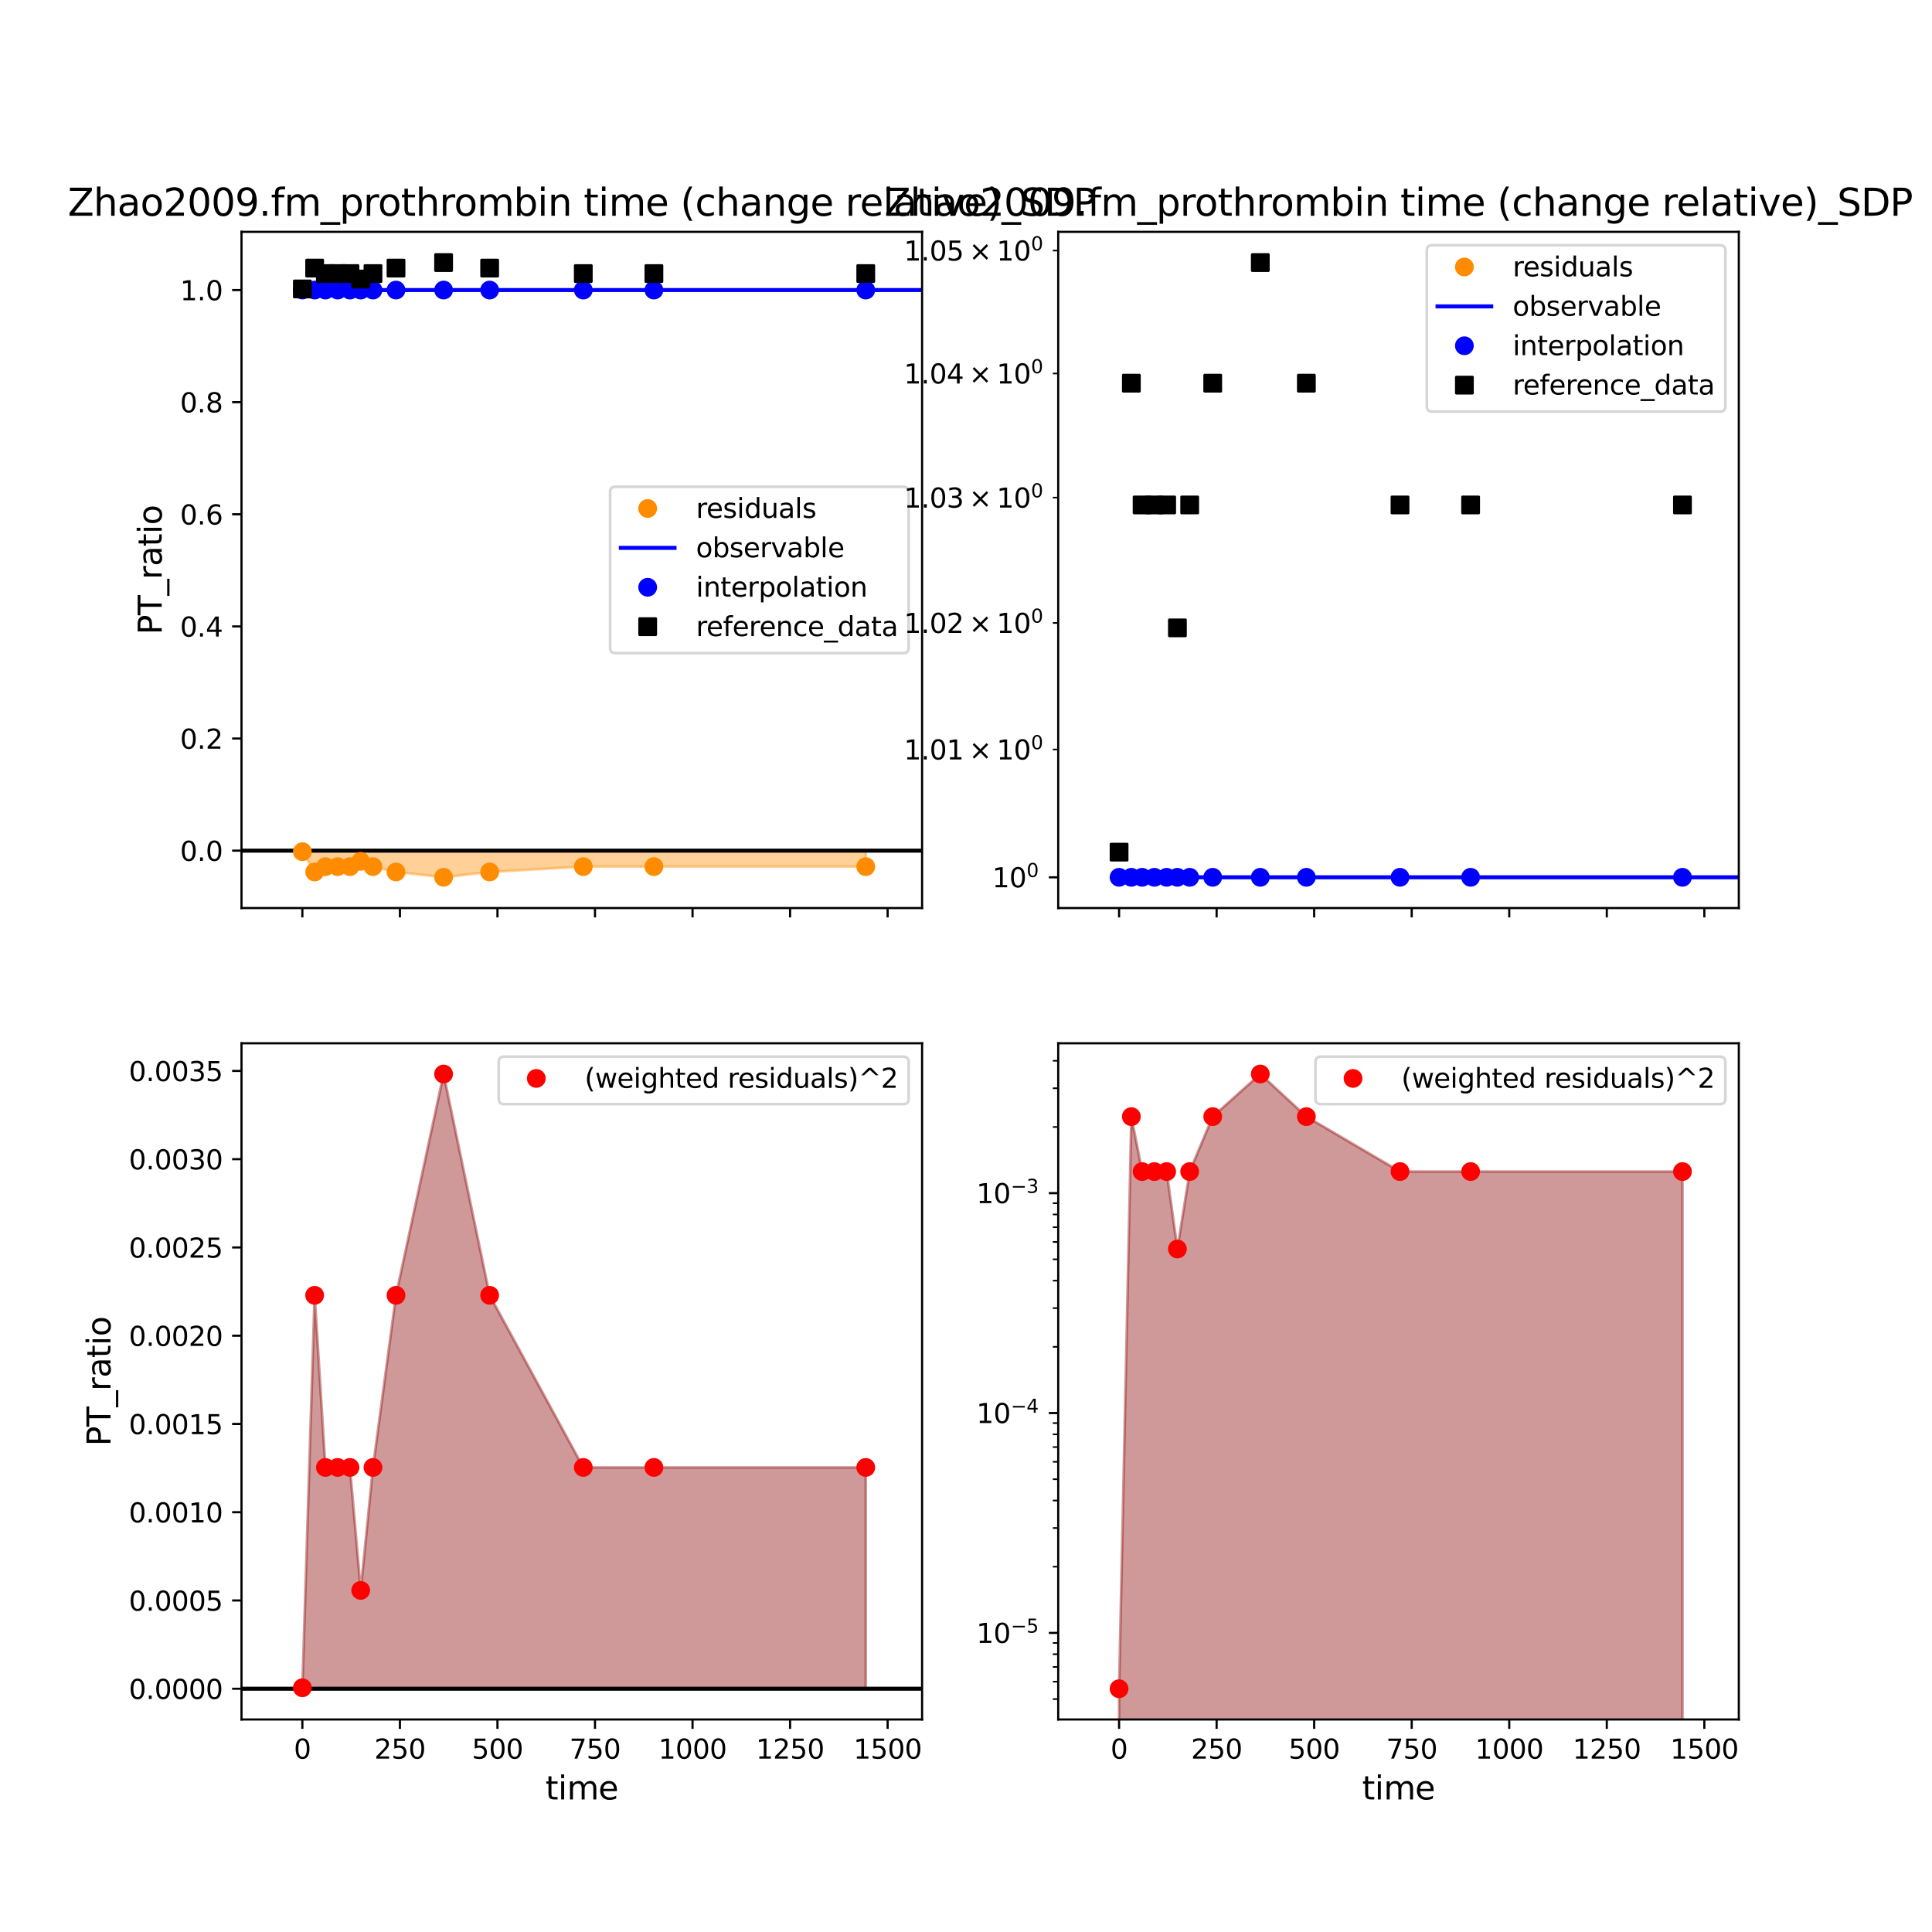 <?xml version="1.0" encoding="utf-8" standalone="no"?>
<!DOCTYPE svg PUBLIC "-//W3C//DTD SVG 1.1//EN"
  "http://www.w3.org/Graphics/SVG/1.1/DTD/svg11.dtd">
<svg xmlns:xlink="http://www.w3.org/1999/xlink" width="720pt" height="720pt" viewBox="0 0 720 720" xmlns="http://www.w3.org/2000/svg" version="1.1">
 <defs>
  <style type="text/css">*{stroke-linejoin: round; stroke-linecap: butt}</style>
 </defs>
 <g id="figure_1">
  <g id="patch_1">
   <path d="M 0 720 
L 720 720 
L 720 0 
L 0 0 
z
" style="fill: #ffffff"/>
  </g>
  <g id="axes_1">
   <g id="patch_2">
    <path d="M 90 338.4 
L 343.636 338.4 
L 343.636 86.4 
L 90 86.4 
z
" style="fill: #ffffff"/>
   </g>
   <g id="PolyCollection_1">
    <defs>
     <path id="m0afcfcd037" d="M 112.683 -402.994 
L 112.683 -402.596 
L 117.26 -395.042 
L 121.265 -397.03 
L 125.841 -397.03 
L 130.418 -397.03 
L 134.423 -399.018 
L 139 -397.03 
L 147.581 -395.042 
L 165.316 -393.055 
L 182.478 -395.042 
L 217.376 -397.03 
L 243.692 -397.03 
L 322.641 -397.03 
L 322.641 -402.994 
L 322.641 -402.994 
L 243.692 -402.994 
L 217.376 -402.994 
L 182.478 -402.994 
L 165.316 -402.994 
L 147.581 -402.994 
L 139 -402.994 
L 134.423 -402.994 
L 130.418 -402.994 
L 125.841 -402.994 
L 121.265 -402.994 
L 117.26 -402.994 
L 112.683 -402.994 
z
" style="stroke: #ff8c00; stroke-opacity: 0.4"/>
    </defs>
    <g clip-path="url(#p6e9806a6eb)">
     <use xlink:href="#m0afcfcd037" x="0" y="720" style="fill: #ff8c00; fill-opacity: 0.4; stroke: #ff8c00; stroke-opacity: 0.4"/>
    </g>
   </g>
   <g id="matplotlib.axis_1">
    <g id="xtick_1">
     <g id="line2d_1">
      <defs>
       <path id="m581c7f0207" d="M 0 0 
L 0 3.5 
" style="stroke: #000000; stroke-width: 0.8"/>
      </defs>
      <g>
       <use xlink:href="#m581c7f0207" x="112.683" y="338.4" style="stroke: #000000; stroke-width: 0.8"/>
      </g>
     </g>
    </g>
    <g id="xtick_2">
     <g id="line2d_2">
      <g>
       <use xlink:href="#m581c7f0207" x="149.035" y="338.4" style="stroke: #000000; stroke-width: 0.8"/>
      </g>
     </g>
    </g>
    <g id="xtick_3">
     <g id="line2d_3">
      <g>
       <use xlink:href="#m581c7f0207" x="185.387" y="338.4" style="stroke: #000000; stroke-width: 0.8"/>
      </g>
     </g>
    </g>
    <g id="xtick_4">
     <g id="line2d_4">
      <g>
       <use xlink:href="#m581c7f0207" x="221.738" y="338.4" style="stroke: #000000; stroke-width: 0.8"/>
      </g>
     </g>
    </g>
    <g id="xtick_5">
     <g id="line2d_5">
      <g>
       <use xlink:href="#m581c7f0207" x="258.09" y="338.4" style="stroke: #000000; stroke-width: 0.8"/>
      </g>
     </g>
    </g>
    <g id="xtick_6">
     <g id="line2d_6">
      <g>
       <use xlink:href="#m581c7f0207" x="294.441" y="338.4" style="stroke: #000000; stroke-width: 0.8"/>
      </g>
     </g>
    </g>
    <g id="xtick_7">
     <g id="line2d_7">
      <g>
       <use xlink:href="#m581c7f0207" x="330.793" y="338.4" style="stroke: #000000; stroke-width: 0.8"/>
      </g>
     </g>
    </g>
   </g>
   <g id="matplotlib.axis_2">
    <g id="ytick_1">
     <g id="line2d_8">
      <defs>
       <path id="m97c02c5191" d="M 0 0 
L -3.5 0 
" style="stroke: #000000; stroke-width: 0.8"/>
      </defs>
      <g>
       <use xlink:href="#m97c02c5191" x="90" y="317.006" style="stroke: #000000; stroke-width: 0.8"/>
      </g>
     </g>
     <g id="text_1">
      <!-- 0.0 -->
      <g transform="translate(67.097 320.805) scale(0.1 -0.1)">
       <defs>
        <path id="DejaVuSans-30" d="M 2034 4250 
Q 1547 4250 1301 3770 
Q 1056 3291 1056 2328 
Q 1056 1369 1301 889 
Q 1547 409 2034 409 
Q 2525 409 2770 889 
Q 3016 1369 3016 2328 
Q 3016 3291 2770 3770 
Q 2525 4250 2034 4250 
z
M 2034 4750 
Q 2819 4750 3233 4129 
Q 3647 3509 3647 2328 
Q 3647 1150 3233 529 
Q 2819 -91 2034 -91 
Q 1250 -91 836 529 
Q 422 1150 422 2328 
Q 422 3509 836 4129 
Q 1250 4750 2034 4750 
z
" transform="scale(0.016)"/>
        <path id="DejaVuSans-2e" d="M 684 794 
L 1344 794 
L 1344 0 
L 684 0 
L 684 794 
z
" transform="scale(0.016)"/>
       </defs>
       <use xlink:href="#DejaVuSans-30"/>
       <use xlink:href="#DejaVuSans-2e" x="63.623"/>
       <use xlink:href="#DejaVuSans-30" x="95.41"/>
      </g>
     </g>
    </g>
    <g id="ytick_2">
     <g id="line2d_9">
      <g>
       <use xlink:href="#m97c02c5191" x="90" y="275.224" style="stroke: #000000; stroke-width: 0.8"/>
      </g>
     </g>
     <g id="text_2">
      <!-- 0.2 -->
      <g transform="translate(67.097 279.023) scale(0.1 -0.1)">
       <defs>
        <path id="DejaVuSans-32" d="M 1228 531 
L 3431 531 
L 3431 0 
L 469 0 
L 469 531 
Q 828 903 1448 1529 
Q 2069 2156 2228 2338 
Q 2531 2678 2651 2914 
Q 2772 3150 2772 3378 
Q 2772 3750 2511 3984 
Q 2250 4219 1831 4219 
Q 1534 4219 1204 4116 
Q 875 4013 500 3803 
L 500 4441 
Q 881 4594 1212 4672 
Q 1544 4750 1819 4750 
Q 2544 4750 2975 4387 
Q 3406 4025 3406 3419 
Q 3406 3131 3298 2873 
Q 3191 2616 2906 2266 
Q 2828 2175 2409 1742 
Q 1991 1309 1228 531 
z
" transform="scale(0.016)"/>
       </defs>
       <use xlink:href="#DejaVuSans-30"/>
       <use xlink:href="#DejaVuSans-2e" x="63.623"/>
       <use xlink:href="#DejaVuSans-32" x="95.41"/>
      </g>
     </g>
    </g>
    <g id="ytick_3">
     <g id="line2d_10">
      <g>
       <use xlink:href="#m97c02c5191" x="90" y="233.442" style="stroke: #000000; stroke-width: 0.8"/>
      </g>
     </g>
     <g id="text_3">
      <!-- 0.4 -->
      <g transform="translate(67.097 237.241) scale(0.1 -0.1)">
       <defs>
        <path id="DejaVuSans-34" d="M 2419 4116 
L 825 1625 
L 2419 1625 
L 2419 4116 
z
M 2253 4666 
L 3047 4666 
L 3047 1625 
L 3713 1625 
L 3713 1100 
L 3047 1100 
L 3047 0 
L 2419 0 
L 2419 1100 
L 313 1100 
L 313 1709 
L 2253 4666 
z
" transform="scale(0.016)"/>
       </defs>
       <use xlink:href="#DejaVuSans-30"/>
       <use xlink:href="#DejaVuSans-2e" x="63.623"/>
       <use xlink:href="#DejaVuSans-34" x="95.41"/>
      </g>
     </g>
    </g>
    <g id="ytick_4">
     <g id="line2d_11">
      <g>
       <use xlink:href="#m97c02c5191" x="90" y="191.66" style="stroke: #000000; stroke-width: 0.8"/>
      </g>
     </g>
     <g id="text_4">
      <!-- 0.6 -->
      <g transform="translate(67.097 195.459) scale(0.1 -0.1)">
       <defs>
        <path id="DejaVuSans-36" d="M 2113 2584 
Q 1688 2584 1439 2293 
Q 1191 2003 1191 1497 
Q 1191 994 1439 701 
Q 1688 409 2113 409 
Q 2538 409 2786 701 
Q 3034 994 3034 1497 
Q 3034 2003 2786 2293 
Q 2538 2584 2113 2584 
z
M 3366 4563 
L 3366 3988 
Q 3128 4100 2886 4159 
Q 2644 4219 2406 4219 
Q 1781 4219 1451 3797 
Q 1122 3375 1075 2522 
Q 1259 2794 1537 2939 
Q 1816 3084 2150 3084 
Q 2853 3084 3261 2657 
Q 3669 2231 3669 1497 
Q 3669 778 3244 343 
Q 2819 -91 2113 -91 
Q 1303 -91 875 529 
Q 447 1150 447 2328 
Q 447 3434 972 4092 
Q 1497 4750 2381 4750 
Q 2619 4750 2861 4703 
Q 3103 4656 3366 4563 
z
" transform="scale(0.016)"/>
       </defs>
       <use xlink:href="#DejaVuSans-30"/>
       <use xlink:href="#DejaVuSans-2e" x="63.623"/>
       <use xlink:href="#DejaVuSans-36" x="95.41"/>
      </g>
     </g>
    </g>
    <g id="ytick_5">
     <g id="line2d_12">
      <g>
       <use xlink:href="#m97c02c5191" x="90" y="149.877" style="stroke: #000000; stroke-width: 0.8"/>
      </g>
     </g>
     <g id="text_5">
      <!-- 0.8 -->
      <g transform="translate(67.097 153.677) scale(0.1 -0.1)">
       <defs>
        <path id="DejaVuSans-38" d="M 2034 2216 
Q 1584 2216 1326 1975 
Q 1069 1734 1069 1313 
Q 1069 891 1326 650 
Q 1584 409 2034 409 
Q 2484 409 2743 651 
Q 3003 894 3003 1313 
Q 3003 1734 2745 1975 
Q 2488 2216 2034 2216 
z
M 1403 2484 
Q 997 2584 770 2862 
Q 544 3141 544 3541 
Q 544 4100 942 4425 
Q 1341 4750 2034 4750 
Q 2731 4750 3128 4425 
Q 3525 4100 3525 3541 
Q 3525 3141 3298 2862 
Q 3072 2584 2669 2484 
Q 3125 2378 3379 2068 
Q 3634 1759 3634 1313 
Q 3634 634 3220 271 
Q 2806 -91 2034 -91 
Q 1263 -91 848 271 
Q 434 634 434 1313 
Q 434 1759 690 2068 
Q 947 2378 1403 2484 
z
M 1172 3481 
Q 1172 3119 1398 2916 
Q 1625 2713 2034 2713 
Q 2441 2713 2670 2916 
Q 2900 3119 2900 3481 
Q 2900 3844 2670 4047 
Q 2441 4250 2034 4250 
Q 1625 4250 1398 4047 
Q 1172 3844 1172 3481 
z
" transform="scale(0.016)"/>
       </defs>
       <use xlink:href="#DejaVuSans-30"/>
       <use xlink:href="#DejaVuSans-2e" x="63.623"/>
       <use xlink:href="#DejaVuSans-38" x="95.41"/>
      </g>
     </g>
    </g>
    <g id="ytick_6">
     <g id="line2d_13">
      <g>
       <use xlink:href="#m97c02c5191" x="90" y="108.095" style="stroke: #000000; stroke-width: 0.8"/>
      </g>
     </g>
     <g id="text_6">
      <!-- 1.0 -->
      <g transform="translate(67.097 111.894) scale(0.1 -0.1)">
       <defs>
        <path id="DejaVuSans-31" d="M 794 531 
L 1825 531 
L 1825 4091 
L 703 3866 
L 703 4441 
L 1819 4666 
L 2450 4666 
L 2450 531 
L 3481 531 
L 3481 0 
L 794 0 
L 794 531 
z
" transform="scale(0.016)"/>
       </defs>
       <use xlink:href="#DejaVuSans-31"/>
       <use xlink:href="#DejaVuSans-2e" x="63.623"/>
       <use xlink:href="#DejaVuSans-30" x="95.41"/>
      </g>
     </g>
    </g>
    <g id="text_7">
     <!-- PT_ratio -->
     <g transform="translate(60.267 236.516) rotate(-90) scale(0.12 -0.12)">
      <defs>
       <path id="DejaVuSans-50" d="M 1259 4147 
L 1259 2394 
L 2053 2394 
Q 2494 2394 2734 2622 
Q 2975 2850 2975 3272 
Q 2975 3691 2734 3919 
Q 2494 4147 2053 4147 
L 1259 4147 
z
M 628 4666 
L 2053 4666 
Q 2838 4666 3239 4311 
Q 3641 3956 3641 3272 
Q 3641 2581 3239 2228 
Q 2838 1875 2053 1875 
L 1259 1875 
L 1259 0 
L 628 0 
L 628 4666 
z
" transform="scale(0.016)"/>
       <path id="DejaVuSans-54" d="M -19 4666 
L 3928 4666 
L 3928 4134 
L 2272 4134 
L 2272 0 
L 1638 0 
L 1638 4134 
L -19 4134 
L -19 4666 
z
" transform="scale(0.016)"/>
       <path id="DejaVuSans-5f" d="M 3263 -1063 
L 3263 -1509 
L -63 -1509 
L -63 -1063 
L 3263 -1063 
z
" transform="scale(0.016)"/>
       <path id="DejaVuSans-72" d="M 2631 2963 
Q 2534 3019 2420 3045 
Q 2306 3072 2169 3072 
Q 1681 3072 1420 2755 
Q 1159 2438 1159 1844 
L 1159 0 
L 581 0 
L 581 3500 
L 1159 3500 
L 1159 2956 
Q 1341 3275 1631 3429 
Q 1922 3584 2338 3584 
Q 2397 3584 2469 3576 
Q 2541 3569 2628 3553 
L 2631 2963 
z
" transform="scale(0.016)"/>
       <path id="DejaVuSans-61" d="M 2194 1759 
Q 1497 1759 1228 1600 
Q 959 1441 959 1056 
Q 959 750 1161 570 
Q 1363 391 1709 391 
Q 2188 391 2477 730 
Q 2766 1069 2766 1631 
L 2766 1759 
L 2194 1759 
z
M 3341 1997 
L 3341 0 
L 2766 0 
L 2766 531 
Q 2569 213 2275 61 
Q 1981 -91 1556 -91 
Q 1019 -91 701 211 
Q 384 513 384 1019 
Q 384 1609 779 1909 
Q 1175 2209 1959 2209 
L 2766 2209 
L 2766 2266 
Q 2766 2663 2505 2880 
Q 2244 3097 1772 3097 
Q 1472 3097 1187 3025 
Q 903 2953 641 2809 
L 641 3341 
Q 956 3463 1253 3523 
Q 1550 3584 1831 3584 
Q 2591 3584 2966 3190 
Q 3341 2797 3341 1997 
z
" transform="scale(0.016)"/>
       <path id="DejaVuSans-74" d="M 1172 4494 
L 1172 3500 
L 2356 3500 
L 2356 3053 
L 1172 3053 
L 1172 1153 
Q 1172 725 1289 603 
Q 1406 481 1766 481 
L 2356 481 
L 2356 0 
L 1766 0 
Q 1100 0 847 248 
Q 594 497 594 1153 
L 594 3053 
L 172 3053 
L 172 3500 
L 594 3500 
L 594 4494 
L 1172 4494 
z
" transform="scale(0.016)"/>
       <path id="DejaVuSans-69" d="M 603 3500 
L 1178 3500 
L 1178 0 
L 603 0 
L 603 3500 
z
M 603 4863 
L 1178 4863 
L 1178 4134 
L 603 4134 
L 603 4863 
z
" transform="scale(0.016)"/>
       <path id="DejaVuSans-6f" d="M 1959 3097 
Q 1497 3097 1228 2736 
Q 959 2375 959 1747 
Q 959 1119 1226 758 
Q 1494 397 1959 397 
Q 2419 397 2687 759 
Q 2956 1122 2956 1747 
Q 2956 2369 2687 2733 
Q 2419 3097 1959 3097 
z
M 1959 3584 
Q 2709 3584 3137 3096 
Q 3566 2609 3566 1747 
Q 3566 888 3137 398 
Q 2709 -91 1959 -91 
Q 1206 -91 779 398 
Q 353 888 353 1747 
Q 353 2609 779 3096 
Q 1206 3584 1959 3584 
z
" transform="scale(0.016)"/>
      </defs>
      <use xlink:href="#DejaVuSans-50"/>
      <use xlink:href="#DejaVuSans-54" x="60.303"/>
      <use xlink:href="#DejaVuSans-5f" x="121.387"/>
      <use xlink:href="#DejaVuSans-72" x="171.387"/>
      <use xlink:href="#DejaVuSans-61" x="212.5"/>
      <use xlink:href="#DejaVuSans-74" x="273.779"/>
      <use xlink:href="#DejaVuSans-69" x="312.988"/>
      <use xlink:href="#DejaVuSans-6f" x="340.771"/>
     </g>
    </g>
   </g>
   <g id="line2d_14">
    <path d="M 90 317.006 
L 343.636 317.006 
" clip-path="url(#p6e9806a6eb)" style="fill: none; stroke: #000000; stroke-width: 1.5; stroke-linecap: square"/>
   </g>
   <g id="line2d_15">
    <defs>
     <path id="md6cb869014" d="M 0 3 
C 0.796 3 1.559 2.684 2.121 2.121 
C 2.684 1.559 3 0.796 3 0 
C 3 -0.796 2.684 -1.559 2.121 -2.121 
C 1.559 -2.684 0.796 -3 0 -3 
C -0.796 -3 -1.559 -2.684 -2.121 -2.121 
C -2.684 -1.559 -3 -0.796 -3 0 
C -3 0.796 -2.684 1.559 -2.121 2.121 
C -1.559 2.684 -0.796 3 0 3 
z
" style="stroke: #ff8c00"/>
    </defs>
    <g clip-path="url(#p6e9806a6eb)">
     <use xlink:href="#md6cb869014" x="112.683" y="317.404" style="fill: #ff8c00; stroke: #ff8c00"/>
     <use xlink:href="#md6cb869014" x="117.26" y="324.958" style="fill: #ff8c00; stroke: #ff8c00"/>
     <use xlink:href="#md6cb869014" x="121.265" y="322.97" style="fill: #ff8c00; stroke: #ff8c00"/>
     <use xlink:href="#md6cb869014" x="125.841" y="322.97" style="fill: #ff8c00; stroke: #ff8c00"/>
     <use xlink:href="#md6cb869014" x="130.418" y="322.97" style="fill: #ff8c00; stroke: #ff8c00"/>
     <use xlink:href="#md6cb869014" x="134.423" y="320.982" style="fill: #ff8c00; stroke: #ff8c00"/>
     <use xlink:href="#md6cb869014" x="139" y="322.97" style="fill: #ff8c00; stroke: #ff8c00"/>
     <use xlink:href="#md6cb869014" x="147.581" y="324.958" style="fill: #ff8c00; stroke: #ff8c00"/>
     <use xlink:href="#md6cb869014" x="165.316" y="326.945" style="fill: #ff8c00; stroke: #ff8c00"/>
     <use xlink:href="#md6cb869014" x="182.478" y="324.958" style="fill: #ff8c00; stroke: #ff8c00"/>
     <use xlink:href="#md6cb869014" x="217.376" y="322.97" style="fill: #ff8c00; stroke: #ff8c00"/>
     <use xlink:href="#md6cb869014" x="243.692" y="322.97" style="fill: #ff8c00; stroke: #ff8c00"/>
     <use xlink:href="#md6cb869014" x="322.641" y="322.97" style="fill: #ff8c00; stroke: #ff8c00"/>
    </g>
   </g>
   <g id="line2d_16">
    <path d="M 112.683 108.095 
L 112.699 108.095 
L 268.41 108.095 
L 566.351 108.095 
" clip-path="url(#p6e9806a6eb)" style="fill: none; stroke: #0000ff; stroke-width: 1.5; stroke-linecap: square"/>
   </g>
   <g id="line2d_17">
    <defs>
     <path id="mabb6d9f3dc" d="M 0 3 
C 0.796 3 1.559 2.684 2.121 2.121 
C 2.684 1.559 3 0.796 3 0 
C 3 -0.796 2.684 -1.559 2.121 -2.121 
C 1.559 -2.684 0.796 -3 0 -3 
C -0.796 -3 -1.559 -2.684 -2.121 -2.121 
C -2.684 -1.559 -3 -0.796 -3 0 
C -3 0.796 -2.684 1.559 -2.121 2.121 
C -1.559 2.684 -0.796 3 0 3 
z
" style="stroke: #0000ff"/>
    </defs>
    <g clip-path="url(#p6e9806a6eb)">
     <use xlink:href="#mabb6d9f3dc" x="112.683" y="108.095" style="fill: #0000ff; stroke: #0000ff"/>
     <use xlink:href="#mabb6d9f3dc" x="117.26" y="108.095" style="fill: #0000ff; stroke: #0000ff"/>
     <use xlink:href="#mabb6d9f3dc" x="121.265" y="108.095" style="fill: #0000ff; stroke: #0000ff"/>
     <use xlink:href="#mabb6d9f3dc" x="125.841" y="108.095" style="fill: #0000ff; stroke: #0000ff"/>
     <use xlink:href="#mabb6d9f3dc" x="130.418" y="108.095" style="fill: #0000ff; stroke: #0000ff"/>
     <use xlink:href="#mabb6d9f3dc" x="134.423" y="108.095" style="fill: #0000ff; stroke: #0000ff"/>
     <use xlink:href="#mabb6d9f3dc" x="139" y="108.095" style="fill: #0000ff; stroke: #0000ff"/>
     <use xlink:href="#mabb6d9f3dc" x="147.581" y="108.095" style="fill: #0000ff; stroke: #0000ff"/>
     <use xlink:href="#mabb6d9f3dc" x="165.316" y="108.095" style="fill: #0000ff; stroke: #0000ff"/>
     <use xlink:href="#mabb6d9f3dc" x="182.478" y="108.095" style="fill: #0000ff; stroke: #0000ff"/>
     <use xlink:href="#mabb6d9f3dc" x="217.376" y="108.095" style="fill: #0000ff; stroke: #0000ff"/>
     <use xlink:href="#mabb6d9f3dc" x="243.692" y="108.095" style="fill: #0000ff; stroke: #0000ff"/>
     <use xlink:href="#mabb6d9f3dc" x="322.641" y="108.095" style="fill: #0000ff; stroke: #0000ff"/>
    </g>
   </g>
   <g id="line2d_18">
    <defs>
     <path id="m3cefde7644" d="M -3 3 
L 3 3 
L 3 -3 
L -3 -3 
z
" style="stroke: #000000; stroke-linejoin: miter"/>
    </defs>
    <g clip-path="url(#p6e9806a6eb)">
     <use xlink:href="#m3cefde7644" x="112.683" y="107.686" style="stroke: #000000; stroke-linejoin: miter"/>
     <use xlink:href="#m3cefde7644" x="117.26" y="99.903" style="stroke: #000000; stroke-linejoin: miter"/>
     <use xlink:href="#m3cefde7644" x="121.265" y="101.951" style="stroke: #000000; stroke-linejoin: miter"/>
     <use xlink:href="#m3cefde7644" x="125.841" y="101.951" style="stroke: #000000; stroke-linejoin: miter"/>
     <use xlink:href="#m3cefde7644" x="130.418" y="101.951" style="stroke: #000000; stroke-linejoin: miter"/>
     <use xlink:href="#m3cefde7644" x="134.423" y="103.999" style="stroke: #000000; stroke-linejoin: miter"/>
     <use xlink:href="#m3cefde7644" x="139" y="101.951" style="stroke: #000000; stroke-linejoin: miter"/>
     <use xlink:href="#m3cefde7644" x="147.581" y="99.903" style="stroke: #000000; stroke-linejoin: miter"/>
     <use xlink:href="#m3cefde7644" x="165.316" y="97.855" style="stroke: #000000; stroke-linejoin: miter"/>
     <use xlink:href="#m3cefde7644" x="182.478" y="99.903" style="stroke: #000000; stroke-linejoin: miter"/>
     <use xlink:href="#m3cefde7644" x="217.376" y="101.951" style="stroke: #000000; stroke-linejoin: miter"/>
     <use xlink:href="#m3cefde7644" x="243.692" y="101.951" style="stroke: #000000; stroke-linejoin: miter"/>
     <use xlink:href="#m3cefde7644" x="322.641" y="101.951" style="stroke: #000000; stroke-linejoin: miter"/>
    </g>
   </g>
   <g id="patch_3">
    <path d="M 90 338.4 
L 90 86.4 
" style="fill: none; stroke: #000000; stroke-width: 0.8; stroke-linejoin: miter; stroke-linecap: square"/>
   </g>
   <g id="patch_4">
    <path d="M 343.636 338.4 
L 343.636 86.4 
" style="fill: none; stroke: #000000; stroke-width: 0.8; stroke-linejoin: miter; stroke-linecap: square"/>
   </g>
   <g id="patch_5">
    <path d="M 90 338.4 
L 343.636 338.4 
" style="fill: none; stroke: #000000; stroke-width: 0.8; stroke-linejoin: miter; stroke-linecap: square"/>
   </g>
   <g id="patch_6">
    <path d="M 90 86.4 
L 343.636 86.4 
" style="fill: none; stroke: #000000; stroke-width: 0.8; stroke-linejoin: miter; stroke-linecap: square"/>
   </g>
   <g id="text_8">
    <!-- Zhao2009.fm_prothrombin time (change relative)_SDP -->
    <g transform="translate(25.249 80.4) scale(0.14 -0.14)">
     <defs>
      <path id="DejaVuSans-5a" d="M 359 4666 
L 4025 4666 
L 4025 4184 
L 1075 531 
L 4097 531 
L 4097 0 
L 288 0 
L 288 481 
L 3238 4134 
L 359 4134 
L 359 4666 
z
" transform="scale(0.016)"/>
      <path id="DejaVuSans-68" d="M 3513 2113 
L 3513 0 
L 2938 0 
L 2938 2094 
Q 2938 2591 2744 2837 
Q 2550 3084 2163 3084 
Q 1697 3084 1428 2787 
Q 1159 2491 1159 1978 
L 1159 0 
L 581 0 
L 581 4863 
L 1159 4863 
L 1159 2956 
Q 1366 3272 1645 3428 
Q 1925 3584 2291 3584 
Q 2894 3584 3203 3211 
Q 3513 2838 3513 2113 
z
" transform="scale(0.016)"/>
      <path id="DejaVuSans-39" d="M 703 97 
L 703 672 
Q 941 559 1184 500 
Q 1428 441 1663 441 
Q 2288 441 2617 861 
Q 2947 1281 2994 2138 
Q 2813 1869 2534 1725 
Q 2256 1581 1919 1581 
Q 1219 1581 811 2004 
Q 403 2428 403 3163 
Q 403 3881 828 4315 
Q 1253 4750 1959 4750 
Q 2769 4750 3195 4129 
Q 3622 3509 3622 2328 
Q 3622 1225 3098 567 
Q 2575 -91 1691 -91 
Q 1453 -91 1209 -44 
Q 966 3 703 97 
z
M 1959 2075 
Q 2384 2075 2632 2365 
Q 2881 2656 2881 3163 
Q 2881 3666 2632 3958 
Q 2384 4250 1959 4250 
Q 1534 4250 1286 3958 
Q 1038 3666 1038 3163 
Q 1038 2656 1286 2365 
Q 1534 2075 1959 2075 
z
" transform="scale(0.016)"/>
      <path id="DejaVuSans-66" d="M 2375 4863 
L 2375 4384 
L 1825 4384 
Q 1516 4384 1395 4259 
Q 1275 4134 1275 3809 
L 1275 3500 
L 2222 3500 
L 2222 3053 
L 1275 3053 
L 1275 0 
L 697 0 
L 697 3053 
L 147 3053 
L 147 3500 
L 697 3500 
L 697 3744 
Q 697 4328 969 4595 
Q 1241 4863 1831 4863 
L 2375 4863 
z
" transform="scale(0.016)"/>
      <path id="DejaVuSans-6d" d="M 3328 2828 
Q 3544 3216 3844 3400 
Q 4144 3584 4550 3584 
Q 5097 3584 5394 3201 
Q 5691 2819 5691 2113 
L 5691 0 
L 5113 0 
L 5113 2094 
Q 5113 2597 4934 2840 
Q 4756 3084 4391 3084 
Q 3944 3084 3684 2787 
Q 3425 2491 3425 1978 
L 3425 0 
L 2847 0 
L 2847 2094 
Q 2847 2600 2669 2842 
Q 2491 3084 2119 3084 
Q 1678 3084 1418 2786 
Q 1159 2488 1159 1978 
L 1159 0 
L 581 0 
L 581 3500 
L 1159 3500 
L 1159 2956 
Q 1356 3278 1631 3431 
Q 1906 3584 2284 3584 
Q 2666 3584 2933 3390 
Q 3200 3197 3328 2828 
z
" transform="scale(0.016)"/>
      <path id="DejaVuSans-70" d="M 1159 525 
L 1159 -1331 
L 581 -1331 
L 581 3500 
L 1159 3500 
L 1159 2969 
Q 1341 3281 1617 3432 
Q 1894 3584 2278 3584 
Q 2916 3584 3314 3078 
Q 3713 2572 3713 1747 
Q 3713 922 3314 415 
Q 2916 -91 2278 -91 
Q 1894 -91 1617 61 
Q 1341 213 1159 525 
z
M 3116 1747 
Q 3116 2381 2855 2742 
Q 2594 3103 2138 3103 
Q 1681 3103 1420 2742 
Q 1159 2381 1159 1747 
Q 1159 1113 1420 752 
Q 1681 391 2138 391 
Q 2594 391 2855 752 
Q 3116 1113 3116 1747 
z
" transform="scale(0.016)"/>
      <path id="DejaVuSans-62" d="M 3116 1747 
Q 3116 2381 2855 2742 
Q 2594 3103 2138 3103 
Q 1681 3103 1420 2742 
Q 1159 2381 1159 1747 
Q 1159 1113 1420 752 
Q 1681 391 2138 391 
Q 2594 391 2855 752 
Q 3116 1113 3116 1747 
z
M 1159 2969 
Q 1341 3281 1617 3432 
Q 1894 3584 2278 3584 
Q 2916 3584 3314 3078 
Q 3713 2572 3713 1747 
Q 3713 922 3314 415 
Q 2916 -91 2278 -91 
Q 1894 -91 1617 61 
Q 1341 213 1159 525 
L 1159 0 
L 581 0 
L 581 4863 
L 1159 4863 
L 1159 2969 
z
" transform="scale(0.016)"/>
      <path id="DejaVuSans-6e" d="M 3513 2113 
L 3513 0 
L 2938 0 
L 2938 2094 
Q 2938 2591 2744 2837 
Q 2550 3084 2163 3084 
Q 1697 3084 1428 2787 
Q 1159 2491 1159 1978 
L 1159 0 
L 581 0 
L 581 3500 
L 1159 3500 
L 1159 2956 
Q 1366 3272 1645 3428 
Q 1925 3584 2291 3584 
Q 2894 3584 3203 3211 
Q 3513 2838 3513 2113 
z
" transform="scale(0.016)"/>
      <path id="DejaVuSans-20" transform="scale(0.016)"/>
      <path id="DejaVuSans-65" d="M 3597 1894 
L 3597 1613 
L 953 1613 
Q 991 1019 1311 708 
Q 1631 397 2203 397 
Q 2534 397 2845 478 
Q 3156 559 3463 722 
L 3463 178 
Q 3153 47 2828 -22 
Q 2503 -91 2169 -91 
Q 1331 -91 842 396 
Q 353 884 353 1716 
Q 353 2575 817 3079 
Q 1281 3584 2069 3584 
Q 2775 3584 3186 3129 
Q 3597 2675 3597 1894 
z
M 3022 2063 
Q 3016 2534 2758 2815 
Q 2500 3097 2075 3097 
Q 1594 3097 1305 2825 
Q 1016 2553 972 2059 
L 3022 2063 
z
" transform="scale(0.016)"/>
      <path id="DejaVuSans-28" d="M 1984 4856 
Q 1566 4138 1362 3434 
Q 1159 2731 1159 2009 
Q 1159 1288 1364 580 
Q 1569 -128 1984 -844 
L 1484 -844 
Q 1016 -109 783 600 
Q 550 1309 550 2009 
Q 550 2706 781 3412 
Q 1013 4119 1484 4856 
L 1984 4856 
z
" transform="scale(0.016)"/>
      <path id="DejaVuSans-63" d="M 3122 3366 
L 3122 2828 
Q 2878 2963 2633 3030 
Q 2388 3097 2138 3097 
Q 1578 3097 1268 2742 
Q 959 2388 959 1747 
Q 959 1106 1268 751 
Q 1578 397 2138 397 
Q 2388 397 2633 464 
Q 2878 531 3122 666 
L 3122 134 
Q 2881 22 2623 -34 
Q 2366 -91 2075 -91 
Q 1284 -91 818 406 
Q 353 903 353 1747 
Q 353 2603 823 3093 
Q 1294 3584 2113 3584 
Q 2378 3584 2631 3529 
Q 2884 3475 3122 3366 
z
" transform="scale(0.016)"/>
      <path id="DejaVuSans-67" d="M 2906 1791 
Q 2906 2416 2648 2759 
Q 2391 3103 1925 3103 
Q 1463 3103 1205 2759 
Q 947 2416 947 1791 
Q 947 1169 1205 825 
Q 1463 481 1925 481 
Q 2391 481 2648 825 
Q 2906 1169 2906 1791 
z
M 3481 434 
Q 3481 -459 3084 -895 
Q 2688 -1331 1869 -1331 
Q 1566 -1331 1297 -1286 
Q 1028 -1241 775 -1147 
L 775 -588 
Q 1028 -725 1275 -790 
Q 1522 -856 1778 -856 
Q 2344 -856 2625 -561 
Q 2906 -266 2906 331 
L 2906 616 
Q 2728 306 2450 153 
Q 2172 0 1784 0 
Q 1141 0 747 490 
Q 353 981 353 1791 
Q 353 2603 747 3093 
Q 1141 3584 1784 3584 
Q 2172 3584 2450 3431 
Q 2728 3278 2906 2969 
L 2906 3500 
L 3481 3500 
L 3481 434 
z
" transform="scale(0.016)"/>
      <path id="DejaVuSans-6c" d="M 603 4863 
L 1178 4863 
L 1178 0 
L 603 0 
L 603 4863 
z
" transform="scale(0.016)"/>
      <path id="DejaVuSans-76" d="M 191 3500 
L 800 3500 
L 1894 563 
L 2988 3500 
L 3597 3500 
L 2284 0 
L 1503 0 
L 191 3500 
z
" transform="scale(0.016)"/>
      <path id="DejaVuSans-29" d="M 513 4856 
L 1013 4856 
Q 1481 4119 1714 3412 
Q 1947 2706 1947 2009 
Q 1947 1309 1714 600 
Q 1481 -109 1013 -844 
L 513 -844 
Q 928 -128 1133 580 
Q 1338 1288 1338 2009 
Q 1338 2731 1133 3434 
Q 928 4138 513 4856 
z
" transform="scale(0.016)"/>
      <path id="DejaVuSans-53" d="M 3425 4513 
L 3425 3897 
Q 3066 4069 2747 4153 
Q 2428 4238 2131 4238 
Q 1616 4238 1336 4038 
Q 1056 3838 1056 3469 
Q 1056 3159 1242 3001 
Q 1428 2844 1947 2747 
L 2328 2669 
Q 3034 2534 3370 2195 
Q 3706 1856 3706 1288 
Q 3706 609 3251 259 
Q 2797 -91 1919 -91 
Q 1588 -91 1214 -16 
Q 841 59 441 206 
L 441 856 
Q 825 641 1194 531 
Q 1563 422 1919 422 
Q 2459 422 2753 634 
Q 3047 847 3047 1241 
Q 3047 1584 2836 1778 
Q 2625 1972 2144 2069 
L 1759 2144 
Q 1053 2284 737 2584 
Q 422 2884 422 3419 
Q 422 4038 858 4394 
Q 1294 4750 2059 4750 
Q 2388 4750 2728 4690 
Q 3069 4631 3425 4513 
z
" transform="scale(0.016)"/>
      <path id="DejaVuSans-44" d="M 1259 4147 
L 1259 519 
L 2022 519 
Q 2988 519 3436 956 
Q 3884 1394 3884 2338 
Q 3884 3275 3436 3711 
Q 2988 4147 2022 4147 
L 1259 4147 
z
M 628 4666 
L 1925 4666 
Q 3281 4666 3915 4102 
Q 4550 3538 4550 2338 
Q 4550 1131 3912 565 
Q 3275 0 1925 0 
L 628 0 
L 628 4666 
z
" transform="scale(0.016)"/>
     </defs>
     <use xlink:href="#DejaVuSans-5a"/>
     <use xlink:href="#DejaVuSans-68" x="68.506"/>
     <use xlink:href="#DejaVuSans-61" x="131.885"/>
     <use xlink:href="#DejaVuSans-6f" x="193.164"/>
     <use xlink:href="#DejaVuSans-32" x="254.346"/>
     <use xlink:href="#DejaVuSans-30" x="317.969"/>
     <use xlink:href="#DejaVuSans-30" x="381.592"/>
     <use xlink:href="#DejaVuSans-39" x="445.215"/>
     <use xlink:href="#DejaVuSans-2e" x="508.838"/>
     <use xlink:href="#DejaVuSans-66" x="540.625"/>
     <use xlink:href="#DejaVuSans-6d" x="575.83"/>
     <use xlink:href="#DejaVuSans-5f" x="673.242"/>
     <use xlink:href="#DejaVuSans-70" x="723.242"/>
     <use xlink:href="#DejaVuSans-72" x="786.719"/>
     <use xlink:href="#DejaVuSans-6f" x="825.582"/>
     <use xlink:href="#DejaVuSans-74" x="886.764"/>
     <use xlink:href="#DejaVuSans-68" x="925.973"/>
     <use xlink:href="#DejaVuSans-72" x="989.352"/>
     <use xlink:href="#DejaVuSans-6f" x="1028.215"/>
     <use xlink:href="#DejaVuSans-6d" x="1089.396"/>
     <use xlink:href="#DejaVuSans-62" x="1186.809"/>
     <use xlink:href="#DejaVuSans-69" x="1250.285"/>
     <use xlink:href="#DejaVuSans-6e" x="1278.068"/>
     <use xlink:href="#DejaVuSans-20" x="1341.447"/>
     <use xlink:href="#DejaVuSans-74" x="1373.234"/>
     <use xlink:href="#DejaVuSans-69" x="1412.443"/>
     <use xlink:href="#DejaVuSans-6d" x="1440.227"/>
     <use xlink:href="#DejaVuSans-65" x="1537.639"/>
     <use xlink:href="#DejaVuSans-20" x="1599.162"/>
     <use xlink:href="#DejaVuSans-28" x="1630.949"/>
     <use xlink:href="#DejaVuSans-63" x="1669.963"/>
     <use xlink:href="#DejaVuSans-68" x="1724.943"/>
     <use xlink:href="#DejaVuSans-61" x="1788.322"/>
     <use xlink:href="#DejaVuSans-6e" x="1849.602"/>
     <use xlink:href="#DejaVuSans-67" x="1912.98"/>
     <use xlink:href="#DejaVuSans-65" x="1976.457"/>
     <use xlink:href="#DejaVuSans-20" x="2037.98"/>
     <use xlink:href="#DejaVuSans-72" x="2069.768"/>
     <use xlink:href="#DejaVuSans-65" x="2108.631"/>
     <use xlink:href="#DejaVuSans-6c" x="2170.154"/>
     <use xlink:href="#DejaVuSans-61" x="2197.938"/>
     <use xlink:href="#DejaVuSans-74" x="2259.217"/>
     <use xlink:href="#DejaVuSans-69" x="2298.426"/>
     <use xlink:href="#DejaVuSans-76" x="2326.209"/>
     <use xlink:href="#DejaVuSans-65" x="2385.389"/>
     <use xlink:href="#DejaVuSans-29" x="2446.912"/>
     <use xlink:href="#DejaVuSans-5f" x="2485.926"/>
     <use xlink:href="#DejaVuSans-53" x="2535.926"/>
     <use xlink:href="#DejaVuSans-44" x="2599.402"/>
     <use xlink:href="#DejaVuSans-50" x="2676.404"/>
    </g>
   </g>
   <g id="legend_1">
    <g id="patch_7">
     <path d="M 229.371 243.395 
L 336.636 243.395 
Q 338.636 243.395 338.636 241.395 
L 338.636 183.405 
Q 338.636 181.405 336.636 181.405 
L 229.371 181.405 
Q 227.371 181.405 227.371 183.405 
L 227.371 241.395 
Q 227.371 243.395 229.371 243.395 
z
" style="fill: #ffffff; opacity: 0.8; stroke: #cccccc; stroke-linejoin: miter"/>
    </g>
    <g id="line2d_19">
     <g>
      <use xlink:href="#md6cb869014" x="241.371" y="189.503" style="fill: #ff8c00; stroke: #ff8c00"/>
     </g>
    </g>
    <g id="text_9">
     <!-- residuals -->
     <g transform="translate(259.371 193.003) scale(0.1 -0.1)">
      <defs>
       <path id="DejaVuSans-73" d="M 2834 3397 
L 2834 2853 
Q 2591 2978 2328 3040 
Q 2066 3103 1784 3103 
Q 1356 3103 1142 2972 
Q 928 2841 928 2578 
Q 928 2378 1081 2264 
Q 1234 2150 1697 2047 
L 1894 2003 
Q 2506 1872 2764 1633 
Q 3022 1394 3022 966 
Q 3022 478 2636 193 
Q 2250 -91 1575 -91 
Q 1294 -91 989 -36 
Q 684 19 347 128 
L 347 722 
Q 666 556 975 473 
Q 1284 391 1588 391 
Q 1994 391 2212 530 
Q 2431 669 2431 922 
Q 2431 1156 2273 1281 
Q 2116 1406 1581 1522 
L 1381 1569 
Q 847 1681 609 1914 
Q 372 2147 372 2553 
Q 372 3047 722 3315 
Q 1072 3584 1716 3584 
Q 2034 3584 2315 3537 
Q 2597 3491 2834 3397 
z
" transform="scale(0.016)"/>
       <path id="DejaVuSans-64" d="M 2906 2969 
L 2906 4863 
L 3481 4863 
L 3481 0 
L 2906 0 
L 2906 525 
Q 2725 213 2448 61 
Q 2172 -91 1784 -91 
Q 1150 -91 751 415 
Q 353 922 353 1747 
Q 353 2572 751 3078 
Q 1150 3584 1784 3584 
Q 2172 3584 2448 3432 
Q 2725 3281 2906 2969 
z
M 947 1747 
Q 947 1113 1208 752 
Q 1469 391 1925 391 
Q 2381 391 2643 752 
Q 2906 1113 2906 1747 
Q 2906 2381 2643 2742 
Q 2381 3103 1925 3103 
Q 1469 3103 1208 2742 
Q 947 2381 947 1747 
z
" transform="scale(0.016)"/>
       <path id="DejaVuSans-75" d="M 544 1381 
L 544 3500 
L 1119 3500 
L 1119 1403 
Q 1119 906 1312 657 
Q 1506 409 1894 409 
Q 2359 409 2629 706 
Q 2900 1003 2900 1516 
L 2900 3500 
L 3475 3500 
L 3475 0 
L 2900 0 
L 2900 538 
Q 2691 219 2414 64 
Q 2138 -91 1772 -91 
Q 1169 -91 856 284 
Q 544 659 544 1381 
z
M 1991 3584 
L 1991 3584 
z
" transform="scale(0.016)"/>
      </defs>
      <use xlink:href="#DejaVuSans-72"/>
      <use xlink:href="#DejaVuSans-65" x="38.863"/>
      <use xlink:href="#DejaVuSans-73" x="100.387"/>
      <use xlink:href="#DejaVuSans-69" x="152.486"/>
      <use xlink:href="#DejaVuSans-64" x="180.27"/>
      <use xlink:href="#DejaVuSans-75" x="243.746"/>
      <use xlink:href="#DejaVuSans-61" x="307.125"/>
      <use xlink:href="#DejaVuSans-6c" x="368.404"/>
      <use xlink:href="#DejaVuSans-73" x="396.188"/>
     </g>
    </g>
    <g id="line2d_20">
     <path d="M 231.371 204.181 
L 241.371 204.181 
L 251.371 204.181 
" style="fill: none; stroke: #0000ff; stroke-width: 1.5; stroke-linecap: square"/>
    </g>
    <g id="text_10">
     <!-- observable -->
     <g transform="translate(259.371 207.681) scale(0.1 -0.1)">
      <use xlink:href="#DejaVuSans-6f"/>
      <use xlink:href="#DejaVuSans-62" x="61.182"/>
      <use xlink:href="#DejaVuSans-73" x="124.658"/>
      <use xlink:href="#DejaVuSans-65" x="176.758"/>
      <use xlink:href="#DejaVuSans-72" x="238.281"/>
      <use xlink:href="#DejaVuSans-76" x="279.395"/>
      <use xlink:href="#DejaVuSans-61" x="338.574"/>
      <use xlink:href="#DejaVuSans-62" x="399.854"/>
      <use xlink:href="#DejaVuSans-6c" x="463.33"/>
      <use xlink:href="#DejaVuSans-65" x="491.113"/>
     </g>
    </g>
    <g id="line2d_21">
     <g>
      <use xlink:href="#mabb6d9f3dc" x="241.371" y="218.859" style="fill: #0000ff; stroke: #0000ff"/>
     </g>
    </g>
    <g id="text_11">
     <!-- interpolation -->
     <g transform="translate(259.371 222.359) scale(0.1 -0.1)">
      <use xlink:href="#DejaVuSans-69"/>
      <use xlink:href="#DejaVuSans-6e" x="27.783"/>
      <use xlink:href="#DejaVuSans-74" x="91.162"/>
      <use xlink:href="#DejaVuSans-65" x="130.371"/>
      <use xlink:href="#DejaVuSans-72" x="191.895"/>
      <use xlink:href="#DejaVuSans-70" x="233.008"/>
      <use xlink:href="#DejaVuSans-6f" x="296.484"/>
      <use xlink:href="#DejaVuSans-6c" x="357.666"/>
      <use xlink:href="#DejaVuSans-61" x="385.449"/>
      <use xlink:href="#DejaVuSans-74" x="446.729"/>
      <use xlink:href="#DejaVuSans-69" x="485.938"/>
      <use xlink:href="#DejaVuSans-6f" x="513.721"/>
      <use xlink:href="#DejaVuSans-6e" x="574.902"/>
     </g>
    </g>
    <g id="line2d_22">
     <g>
      <use xlink:href="#m3cefde7644" x="241.371" y="233.537" style="stroke: #000000; stroke-linejoin: miter"/>
     </g>
    </g>
    <g id="text_12">
     <!-- reference_data -->
     <g transform="translate(259.371 237.037) scale(0.1 -0.1)">
      <use xlink:href="#DejaVuSans-72"/>
      <use xlink:href="#DejaVuSans-65" x="38.863"/>
      <use xlink:href="#DejaVuSans-66" x="100.387"/>
      <use xlink:href="#DejaVuSans-65" x="135.592"/>
      <use xlink:href="#DejaVuSans-72" x="197.115"/>
      <use xlink:href="#DejaVuSans-65" x="235.979"/>
      <use xlink:href="#DejaVuSans-6e" x="297.502"/>
      <use xlink:href="#DejaVuSans-63" x="360.881"/>
      <use xlink:href="#DejaVuSans-65" x="415.861"/>
      <use xlink:href="#DejaVuSans-5f" x="477.385"/>
      <use xlink:href="#DejaVuSans-64" x="527.385"/>
      <use xlink:href="#DejaVuSans-61" x="590.861"/>
      <use xlink:href="#DejaVuSans-74" x="652.141"/>
      <use xlink:href="#DejaVuSans-61" x="691.35"/>
     </g>
    </g>
   </g>
  </g>
  <g id="axes_2">
   <g id="patch_8">
    <path d="M 394.364 338.4 
L 648 338.4 
L 648 86.4 
L 394.364 86.4 
z
" style="fill: #ffffff"/>
   </g>
   <g id="PolyCollection_2">
    <defs>
     <path id="mb5d8b5681c" d="M 417.047 11022280.775 
L 417.047 11022280.775 
L 421.624 11022280.775 
L 425.628 11022280.775 
L 430.205 11022280.775 
L 434.782 11022280.775 
L 438.786 11022280.775 
L 443.363 11022280.775 
L 451.945 11022280.775 
L 469.679 11022280.775 
L 486.842 11022280.775 
L 521.74 11022280.775 
L 548.056 11022280.775 
L 627.004 11022280.775 
L 627.004 11022280.775 
L 627.004 11022280.775 
L 548.056 11022280.775 
L 521.74 11022280.775 
L 486.842 11022280.775 
L 469.679 11022280.775 
L 451.945 11022280.775 
L 443.363 11022280.775 
L 438.786 11022280.775 
L 434.782 11022280.775 
L 430.205 11022280.775 
L 425.628 11022280.775 
L 421.624 11022280.775 
L 417.047 11022280.775 
z
" style="stroke: #ff8c00; stroke-opacity: 0.4"/>
    </defs>
    <g clip-path="url(#p6d4c49901a)">
     <use xlink:href="#mb5d8b5681c" x="0" y="720" style="fill: #ff8c00; fill-opacity: 0.4; stroke: #ff8c00; stroke-opacity: 0.4"/>
    </g>
   </g>
   <g id="matplotlib.axis_3">
    <g id="xtick_8">
     <g id="line2d_23">
      <g>
       <use xlink:href="#m581c7f0207" x="417.047" y="338.4" style="stroke: #000000; stroke-width: 0.8"/>
      </g>
     </g>
    </g>
    <g id="xtick_9">
     <g id="line2d_24">
      <g>
       <use xlink:href="#m581c7f0207" x="453.399" y="338.4" style="stroke: #000000; stroke-width: 0.8"/>
      </g>
     </g>
    </g>
    <g id="xtick_10">
     <g id="line2d_25">
      <g>
       <use xlink:href="#m581c7f0207" x="489.75" y="338.4" style="stroke: #000000; stroke-width: 0.8"/>
      </g>
     </g>
    </g>
    <g id="xtick_11">
     <g id="line2d_26">
      <g>
       <use xlink:href="#m581c7f0207" x="526.102" y="338.4" style="stroke: #000000; stroke-width: 0.8"/>
      </g>
     </g>
    </g>
    <g id="xtick_12">
     <g id="line2d_27">
      <g>
       <use xlink:href="#m581c7f0207" x="562.453" y="338.4" style="stroke: #000000; stroke-width: 0.8"/>
      </g>
     </g>
    </g>
    <g id="xtick_13">
     <g id="line2d_28">
      <g>
       <use xlink:href="#m581c7f0207" x="598.805" y="338.4" style="stroke: #000000; stroke-width: 0.8"/>
      </g>
     </g>
    </g>
    <g id="xtick_14">
     <g id="line2d_29">
      <g>
       <use xlink:href="#m581c7f0207" x="635.157" y="338.4" style="stroke: #000000; stroke-width: 0.8"/>
      </g>
     </g>
    </g>
   </g>
   <g id="matplotlib.axis_4">
    <g id="ytick_7">
     <g id="line2d_30">
      <g>
       <use xlink:href="#m97c02c5191" x="394.364" y="326.945" style="stroke: #000000; stroke-width: 0.8"/>
      </g>
     </g>
     <g id="text_13">
      <!-- $\mathdefault{10^{0}}$ -->
      <g transform="translate(369.764 330.745) scale(0.1 -0.1)">
       <use xlink:href="#DejaVuSans-31" transform="translate(0 0.766)"/>
       <use xlink:href="#DejaVuSans-30" transform="translate(63.623 0.766)"/>
       <use xlink:href="#DejaVuSans-30" transform="translate(128.203 39.047) scale(0.7)"/>
      </g>
     </g>
    </g>
    <g id="ytick_8">
     <g id="line2d_31">
      <defs>
       <path id="m2f4febe263" d="M 0 0 
L -2 0 
" style="stroke: #000000; stroke-width: 0.6"/>
      </defs>
      <g>
       <use xlink:href="#m2f4febe263" x="394.364" y="279.312" style="stroke: #000000; stroke-width: 0.6"/>
      </g>
     </g>
     <g id="text_14">
      <!-- $\mathdefault{1.01\times10^{0}}$ -->
      <g transform="translate(336.864 283.112) scale(0.1 -0.1)">
       <defs>
        <path id="DejaVuSans-d7" d="M 4488 3438 
L 3059 2003 
L 4488 575 
L 4116 197 
L 2681 1631 
L 1247 197 
L 878 575 
L 2303 2003 
L 878 3438 
L 1247 3816 
L 2681 2381 
L 4116 3816 
L 4488 3438 
z
" transform="scale(0.016)"/>
       </defs>
       <use xlink:href="#DejaVuSans-31" transform="translate(0 0.766)"/>
       <use xlink:href="#DejaVuSans-2e" transform="translate(63.623 0.766)"/>
       <use xlink:href="#DejaVuSans-30" transform="translate(95.41 0.766)"/>
       <use xlink:href="#DejaVuSans-31" transform="translate(159.033 0.766)"/>
       <use xlink:href="#DejaVuSans-d7" transform="translate(242.139 0.766)"/>
       <use xlink:href="#DejaVuSans-31" transform="translate(345.41 0.766)"/>
       <use xlink:href="#DejaVuSans-30" transform="translate(409.033 0.766)"/>
       <use xlink:href="#DejaVuSans-30" transform="translate(473.613 39.047) scale(0.7)"/>
      </g>
     </g>
    </g>
    <g id="ytick_9">
     <g id="line2d_32">
      <g>
       <use xlink:href="#m2f4febe263" x="394.364" y="232.149" style="stroke: #000000; stroke-width: 0.6"/>
      </g>
     </g>
     <g id="text_15">
      <!-- $\mathdefault{1.02\times10^{0}}$ -->
      <g transform="translate(336.864 235.948) scale(0.1 -0.1)">
       <use xlink:href="#DejaVuSans-31" transform="translate(0 0.766)"/>
       <use xlink:href="#DejaVuSans-2e" transform="translate(63.623 0.766)"/>
       <use xlink:href="#DejaVuSans-30" transform="translate(95.41 0.766)"/>
       <use xlink:href="#DejaVuSans-32" transform="translate(159.033 0.766)"/>
       <use xlink:href="#DejaVuSans-d7" transform="translate(242.139 0.766)"/>
       <use xlink:href="#DejaVuSans-31" transform="translate(345.41 0.766)"/>
       <use xlink:href="#DejaVuSans-30" transform="translate(409.033 0.766)"/>
       <use xlink:href="#DejaVuSans-30" transform="translate(473.613 39.047) scale(0.7)"/>
      </g>
     </g>
    </g>
    <g id="ytick_10">
     <g id="line2d_33">
      <g>
       <use xlink:href="#m2f4febe263" x="394.364" y="185.445" style="stroke: #000000; stroke-width: 0.6"/>
      </g>
     </g>
     <g id="text_16">
      <!-- $\mathdefault{1.03\times10^{0}}$ -->
      <g transform="translate(336.864 189.244) scale(0.1 -0.1)">
       <defs>
        <path id="DejaVuSans-33" d="M 2597 2516 
Q 3050 2419 3304 2112 
Q 3559 1806 3559 1356 
Q 3559 666 3084 287 
Q 2609 -91 1734 -91 
Q 1441 -91 1130 -33 
Q 819 25 488 141 
L 488 750 
Q 750 597 1062 519 
Q 1375 441 1716 441 
Q 2309 441 2620 675 
Q 2931 909 2931 1356 
Q 2931 1769 2642 2001 
Q 2353 2234 1838 2234 
L 1294 2234 
L 1294 2753 
L 1863 2753 
Q 2328 2753 2575 2939 
Q 2822 3125 2822 3475 
Q 2822 3834 2567 4026 
Q 2313 4219 1838 4219 
Q 1578 4219 1281 4162 
Q 984 4106 628 3988 
L 628 4550 
Q 988 4650 1302 4700 
Q 1616 4750 1894 4750 
Q 2613 4750 3031 4423 
Q 3450 4097 3450 3541 
Q 3450 3153 3228 2886 
Q 3006 2619 2597 2516 
z
" transform="scale(0.016)"/>
       </defs>
       <use xlink:href="#DejaVuSans-31" transform="translate(0 0.766)"/>
       <use xlink:href="#DejaVuSans-2e" transform="translate(63.623 0.766)"/>
       <use xlink:href="#DejaVuSans-30" transform="translate(95.41 0.766)"/>
       <use xlink:href="#DejaVuSans-33" transform="translate(159.033 0.766)"/>
       <use xlink:href="#DejaVuSans-d7" transform="translate(242.139 0.766)"/>
       <use xlink:href="#DejaVuSans-31" transform="translate(345.41 0.766)"/>
       <use xlink:href="#DejaVuSans-30" transform="translate(409.033 0.766)"/>
       <use xlink:href="#DejaVuSans-30" transform="translate(473.613 39.047) scale(0.7)"/>
      </g>
     </g>
    </g>
    <g id="ytick_11">
     <g id="line2d_34">
      <g>
       <use xlink:href="#m2f4febe263" x="394.364" y="139.193" style="stroke: #000000; stroke-width: 0.6"/>
      </g>
     </g>
     <g id="text_17">
      <!-- $\mathdefault{1.04\times10^{0}}$ -->
      <g transform="translate(336.864 142.992) scale(0.1 -0.1)">
       <use xlink:href="#DejaVuSans-31" transform="translate(0 0.766)"/>
       <use xlink:href="#DejaVuSans-2e" transform="translate(63.623 0.766)"/>
       <use xlink:href="#DejaVuSans-30" transform="translate(95.41 0.766)"/>
       <use xlink:href="#DejaVuSans-34" transform="translate(159.033 0.766)"/>
       <use xlink:href="#DejaVuSans-d7" transform="translate(242.139 0.766)"/>
       <use xlink:href="#DejaVuSans-31" transform="translate(345.41 0.766)"/>
       <use xlink:href="#DejaVuSans-30" transform="translate(409.033 0.766)"/>
       <use xlink:href="#DejaVuSans-30" transform="translate(473.613 39.047) scale(0.7)"/>
      </g>
     </g>
    </g>
    <g id="ytick_12">
     <g id="line2d_35">
      <g>
       <use xlink:href="#m2f4febe263" x="394.364" y="93.383" style="stroke: #000000; stroke-width: 0.6"/>
      </g>
     </g>
     <g id="text_18">
      <!-- $\mathdefault{1.05\times10^{0}}$ -->
      <g transform="translate(336.864 97.182) scale(0.1 -0.1)">
       <defs>
        <path id="DejaVuSans-35" d="M 691 4666 
L 3169 4666 
L 3169 4134 
L 1269 4134 
L 1269 2991 
Q 1406 3038 1543 3061 
Q 1681 3084 1819 3084 
Q 2600 3084 3056 2656 
Q 3513 2228 3513 1497 
Q 3513 744 3044 326 
Q 2575 -91 1722 -91 
Q 1428 -91 1123 -41 
Q 819 9 494 109 
L 494 744 
Q 775 591 1075 516 
Q 1375 441 1709 441 
Q 2250 441 2565 725 
Q 2881 1009 2881 1497 
Q 2881 1984 2565 2268 
Q 2250 2553 1709 2553 
Q 1456 2553 1204 2497 
Q 953 2441 691 2322 
L 691 4666 
z
" transform="scale(0.016)"/>
       </defs>
       <use xlink:href="#DejaVuSans-31" transform="translate(0 0.766)"/>
       <use xlink:href="#DejaVuSans-2e" transform="translate(63.623 0.766)"/>
       <use xlink:href="#DejaVuSans-30" transform="translate(95.41 0.766)"/>
       <use xlink:href="#DejaVuSans-35" transform="translate(159.033 0.766)"/>
       <use xlink:href="#DejaVuSans-d7" transform="translate(242.139 0.766)"/>
       <use xlink:href="#DejaVuSans-31" transform="translate(345.41 0.766)"/>
       <use xlink:href="#DejaVuSans-30" transform="translate(409.033 0.766)"/>
       <use xlink:href="#DejaVuSans-30" transform="translate(473.613 39.047) scale(0.7)"/>
      </g>
     </g>
    </g>
   </g>
   <g id="line2d_36">
    <g clip-path="url(#p6d4c49901a)"/>
   </g>
   <g id="line2d_37">
    <path d="M 417.047 326.945 
L 417.063 326.945 
L 572.773 326.945 
L 721 326.945 
" clip-path="url(#p6d4c49901a)" style="fill: none; stroke: #0000ff; stroke-width: 1.5; stroke-linecap: square"/>
   </g>
   <g id="line2d_38">
    <g clip-path="url(#p6d4c49901a)">
     <use xlink:href="#mabb6d9f3dc" x="417.047" y="326.945" style="fill: #0000ff; stroke: #0000ff"/>
     <use xlink:href="#mabb6d9f3dc" x="421.624" y="326.945" style="fill: #0000ff; stroke: #0000ff"/>
     <use xlink:href="#mabb6d9f3dc" x="425.628" y="326.945" style="fill: #0000ff; stroke: #0000ff"/>
     <use xlink:href="#mabb6d9f3dc" x="430.205" y="326.945" style="fill: #0000ff; stroke: #0000ff"/>
     <use xlink:href="#mabb6d9f3dc" x="434.782" y="326.945" style="fill: #0000ff; stroke: #0000ff"/>
     <use xlink:href="#mabb6d9f3dc" x="438.786" y="326.945" style="fill: #0000ff; stroke: #0000ff"/>
     <use xlink:href="#mabb6d9f3dc" x="443.363" y="326.945" style="fill: #0000ff; stroke: #0000ff"/>
     <use xlink:href="#mabb6d9f3dc" x="451.945" y="326.945" style="fill: #0000ff; stroke: #0000ff"/>
     <use xlink:href="#mabb6d9f3dc" x="469.679" y="326.945" style="fill: #0000ff; stroke: #0000ff"/>
     <use xlink:href="#mabb6d9f3dc" x="486.842" y="326.945" style="fill: #0000ff; stroke: #0000ff"/>
     <use xlink:href="#mabb6d9f3dc" x="521.74" y="326.945" style="fill: #0000ff; stroke: #0000ff"/>
     <use xlink:href="#mabb6d9f3dc" x="548.056" y="326.945" style="fill: #0000ff; stroke: #0000ff"/>
     <use xlink:href="#mabb6d9f3dc" x="627.004" y="326.945" style="fill: #0000ff; stroke: #0000ff"/>
    </g>
   </g>
   <g id="line2d_39">
    <g clip-path="url(#p6d4c49901a)">
     <use xlink:href="#m3cefde7644" x="417.047" y="317.568" style="stroke: #000000; stroke-linejoin: miter"/>
     <use xlink:href="#m3cefde7644" x="421.624" y="142.804" style="stroke: #000000; stroke-linejoin: miter"/>
     <use xlink:href="#m3cefde7644" x="425.628" y="188.18" style="stroke: #000000; stroke-linejoin: miter"/>
     <use xlink:href="#m3cefde7644" x="430.205" y="188.18" style="stroke: #000000; stroke-linejoin: miter"/>
     <use xlink:href="#m3cefde7644" x="434.782" y="188.18" style="stroke: #000000; stroke-linejoin: miter"/>
     <use xlink:href="#m3cefde7644" x="438.786" y="233.989" style="stroke: #000000; stroke-linejoin: miter"/>
     <use xlink:href="#m3cefde7644" x="443.363" y="188.18" style="stroke: #000000; stroke-linejoin: miter"/>
     <use xlink:href="#m3cefde7644" x="451.945" y="142.804" style="stroke: #000000; stroke-linejoin: miter"/>
     <use xlink:href="#m3cefde7644" x="469.679" y="97.855" style="stroke: #000000; stroke-linejoin: miter"/>
     <use xlink:href="#m3cefde7644" x="486.842" y="142.804" style="stroke: #000000; stroke-linejoin: miter"/>
     <use xlink:href="#m3cefde7644" x="521.74" y="188.18" style="stroke: #000000; stroke-linejoin: miter"/>
     <use xlink:href="#m3cefde7644" x="548.056" y="188.18" style="stroke: #000000; stroke-linejoin: miter"/>
     <use xlink:href="#m3cefde7644" x="627.004" y="188.18" style="stroke: #000000; stroke-linejoin: miter"/>
    </g>
   </g>
   <g id="patch_9">
    <path d="M 394.364 338.4 
L 394.364 86.4 
" style="fill: none; stroke: #000000; stroke-width: 0.8; stroke-linejoin: miter; stroke-linecap: square"/>
   </g>
   <g id="patch_10">
    <path d="M 648 338.4 
L 648 86.4 
" style="fill: none; stroke: #000000; stroke-width: 0.8; stroke-linejoin: miter; stroke-linecap: square"/>
   </g>
   <g id="patch_11">
    <path d="M 394.364 338.4 
L 648 338.4 
" style="fill: none; stroke: #000000; stroke-width: 0.8; stroke-linejoin: miter; stroke-linecap: square"/>
   </g>
   <g id="patch_12">
    <path d="M 394.364 86.4 
L 648 86.4 
" style="fill: none; stroke: #000000; stroke-width: 0.8; stroke-linejoin: miter; stroke-linecap: square"/>
   </g>
   <g id="text_19">
    <!-- Zhao2009.fm_prothrombin time (change relative)_SDP -->
    <g transform="translate(329.613 80.4) scale(0.14 -0.14)">
     <use xlink:href="#DejaVuSans-5a"/>
     <use xlink:href="#DejaVuSans-68" x="68.506"/>
     <use xlink:href="#DejaVuSans-61" x="131.885"/>
     <use xlink:href="#DejaVuSans-6f" x="193.164"/>
     <use xlink:href="#DejaVuSans-32" x="254.346"/>
     <use xlink:href="#DejaVuSans-30" x="317.969"/>
     <use xlink:href="#DejaVuSans-30" x="381.592"/>
     <use xlink:href="#DejaVuSans-39" x="445.215"/>
     <use xlink:href="#DejaVuSans-2e" x="508.838"/>
     <use xlink:href="#DejaVuSans-66" x="540.625"/>
     <use xlink:href="#DejaVuSans-6d" x="575.83"/>
     <use xlink:href="#DejaVuSans-5f" x="673.242"/>
     <use xlink:href="#DejaVuSans-70" x="723.242"/>
     <use xlink:href="#DejaVuSans-72" x="786.719"/>
     <use xlink:href="#DejaVuSans-6f" x="825.582"/>
     <use xlink:href="#DejaVuSans-74" x="886.764"/>
     <use xlink:href="#DejaVuSans-68" x="925.973"/>
     <use xlink:href="#DejaVuSans-72" x="989.352"/>
     <use xlink:href="#DejaVuSans-6f" x="1028.215"/>
     <use xlink:href="#DejaVuSans-6d" x="1089.396"/>
     <use xlink:href="#DejaVuSans-62" x="1186.809"/>
     <use xlink:href="#DejaVuSans-69" x="1250.285"/>
     <use xlink:href="#DejaVuSans-6e" x="1278.068"/>
     <use xlink:href="#DejaVuSans-20" x="1341.447"/>
     <use xlink:href="#DejaVuSans-74" x="1373.234"/>
     <use xlink:href="#DejaVuSans-69" x="1412.443"/>
     <use xlink:href="#DejaVuSans-6d" x="1440.227"/>
     <use xlink:href="#DejaVuSans-65" x="1537.639"/>
     <use xlink:href="#DejaVuSans-20" x="1599.162"/>
     <use xlink:href="#DejaVuSans-28" x="1630.949"/>
     <use xlink:href="#DejaVuSans-63" x="1669.963"/>
     <use xlink:href="#DejaVuSans-68" x="1724.943"/>
     <use xlink:href="#DejaVuSans-61" x="1788.322"/>
     <use xlink:href="#DejaVuSans-6e" x="1849.602"/>
     <use xlink:href="#DejaVuSans-67" x="1912.98"/>
     <use xlink:href="#DejaVuSans-65" x="1976.457"/>
     <use xlink:href="#DejaVuSans-20" x="2037.98"/>
     <use xlink:href="#DejaVuSans-72" x="2069.768"/>
     <use xlink:href="#DejaVuSans-65" x="2108.631"/>
     <use xlink:href="#DejaVuSans-6c" x="2170.154"/>
     <use xlink:href="#DejaVuSans-61" x="2197.938"/>
     <use xlink:href="#DejaVuSans-74" x="2259.217"/>
     <use xlink:href="#DejaVuSans-69" x="2298.426"/>
     <use xlink:href="#DejaVuSans-76" x="2326.209"/>
     <use xlink:href="#DejaVuSans-65" x="2385.389"/>
     <use xlink:href="#DejaVuSans-29" x="2446.912"/>
     <use xlink:href="#DejaVuSans-5f" x="2485.926"/>
     <use xlink:href="#DejaVuSans-53" x="2535.926"/>
     <use xlink:href="#DejaVuSans-44" x="2599.402"/>
     <use xlink:href="#DejaVuSans-50" x="2676.404"/>
    </g>
   </g>
   <g id="legend_2">
    <g id="patch_13">
     <path d="M 533.734 153.391 
L 641 153.391 
Q 643 153.391 643 151.391 
L 643 93.4 
Q 643 91.4 641 91.4 
L 533.734 91.4 
Q 531.734 91.4 531.734 93.4 
L 531.734 151.391 
Q 531.734 153.391 533.734 153.391 
z
" style="fill: #ffffff; opacity: 0.8; stroke: #cccccc; stroke-linejoin: miter"/>
    </g>
    <g id="line2d_40">
     <g>
      <use xlink:href="#md6cb869014" x="545.734" y="99.498" style="fill: #ff8c00; stroke: #ff8c00"/>
     </g>
    </g>
    <g id="text_20">
     <!-- residuals -->
     <g transform="translate(563.734 102.998) scale(0.1 -0.1)">
      <use xlink:href="#DejaVuSans-72"/>
      <use xlink:href="#DejaVuSans-65" x="38.863"/>
      <use xlink:href="#DejaVuSans-73" x="100.387"/>
      <use xlink:href="#DejaVuSans-69" x="152.486"/>
      <use xlink:href="#DejaVuSans-64" x="180.27"/>
      <use xlink:href="#DejaVuSans-75" x="243.746"/>
      <use xlink:href="#DejaVuSans-61" x="307.125"/>
      <use xlink:href="#DejaVuSans-6c" x="368.404"/>
      <use xlink:href="#DejaVuSans-73" x="396.188"/>
     </g>
    </g>
    <g id="line2d_41">
     <path d="M 535.734 114.177 
L 545.734 114.177 
L 555.734 114.177 
" style="fill: none; stroke: #0000ff; stroke-width: 1.5; stroke-linecap: square"/>
    </g>
    <g id="text_21">
     <!-- observable -->
     <g transform="translate(563.734 117.677) scale(0.1 -0.1)">
      <use xlink:href="#DejaVuSans-6f"/>
      <use xlink:href="#DejaVuSans-62" x="61.182"/>
      <use xlink:href="#DejaVuSans-73" x="124.658"/>
      <use xlink:href="#DejaVuSans-65" x="176.758"/>
      <use xlink:href="#DejaVuSans-72" x="238.281"/>
      <use xlink:href="#DejaVuSans-76" x="279.395"/>
      <use xlink:href="#DejaVuSans-61" x="338.574"/>
      <use xlink:href="#DejaVuSans-62" x="399.854"/>
      <use xlink:href="#DejaVuSans-6c" x="463.33"/>
      <use xlink:href="#DejaVuSans-65" x="491.113"/>
     </g>
    </g>
    <g id="line2d_42">
     <g>
      <use xlink:href="#mabb6d9f3dc" x="545.734" y="128.855" style="fill: #0000ff; stroke: #0000ff"/>
     </g>
    </g>
    <g id="text_22">
     <!-- interpolation -->
     <g transform="translate(563.734 132.355) scale(0.1 -0.1)">
      <use xlink:href="#DejaVuSans-69"/>
      <use xlink:href="#DejaVuSans-6e" x="27.783"/>
      <use xlink:href="#DejaVuSans-74" x="91.162"/>
      <use xlink:href="#DejaVuSans-65" x="130.371"/>
      <use xlink:href="#DejaVuSans-72" x="191.895"/>
      <use xlink:href="#DejaVuSans-70" x="233.008"/>
      <use xlink:href="#DejaVuSans-6f" x="296.484"/>
      <use xlink:href="#DejaVuSans-6c" x="357.666"/>
      <use xlink:href="#DejaVuSans-61" x="385.449"/>
      <use xlink:href="#DejaVuSans-74" x="446.729"/>
      <use xlink:href="#DejaVuSans-69" x="485.938"/>
      <use xlink:href="#DejaVuSans-6f" x="513.721"/>
      <use xlink:href="#DejaVuSans-6e" x="574.902"/>
     </g>
    </g>
    <g id="line2d_43">
     <g>
      <use xlink:href="#m3cefde7644" x="545.734" y="143.533" style="stroke: #000000; stroke-linejoin: miter"/>
     </g>
    </g>
    <g id="text_23">
     <!-- reference_data -->
     <g transform="translate(563.734 147.033) scale(0.1 -0.1)">
      <use xlink:href="#DejaVuSans-72"/>
      <use xlink:href="#DejaVuSans-65" x="38.863"/>
      <use xlink:href="#DejaVuSans-66" x="100.387"/>
      <use xlink:href="#DejaVuSans-65" x="135.592"/>
      <use xlink:href="#DejaVuSans-72" x="197.115"/>
      <use xlink:href="#DejaVuSans-65" x="235.979"/>
      <use xlink:href="#DejaVuSans-6e" x="297.502"/>
      <use xlink:href="#DejaVuSans-63" x="360.881"/>
      <use xlink:href="#DejaVuSans-65" x="415.861"/>
      <use xlink:href="#DejaVuSans-5f" x="477.385"/>
      <use xlink:href="#DejaVuSans-64" x="527.385"/>
      <use xlink:href="#DejaVuSans-61" x="590.861"/>
      <use xlink:href="#DejaVuSans-74" x="652.141"/>
      <use xlink:href="#DejaVuSans-61" x="691.35"/>
     </g>
    </g>
   </g>
  </g>
  <g id="axes_3">
   <g id="patch_14">
    <path d="M 90 640.8 
L 343.636 640.8 
L 343.636 388.8 
L 90 388.8 
z
" style="fill: #ffffff"/>
   </g>
   <g id="PolyCollection_3">
    <defs>
     <path id="m12e2acd714" d="M 112.683 -90.655 
L 112.683 -91.021 
L 117.26 -237.273 
L 121.265 -173.127 
L 125.841 -173.127 
L 130.418 -173.127 
L 134.423 -127.309 
L 139 -173.127 
L 147.581 -237.273 
L 165.316 -319.745 
L 182.478 -237.273 
L 217.376 -173.127 
L 243.692 -173.127 
L 322.641 -173.127 
L 322.641 -90.655 
L 322.641 -90.655 
L 243.692 -90.655 
L 217.376 -90.655 
L 182.478 -90.655 
L 165.316 -90.655 
L 147.581 -90.655 
L 139 -90.655 
L 134.423 -90.655 
L 130.418 -90.655 
L 125.841 -90.655 
L 121.265 -90.655 
L 117.26 -90.655 
L 112.683 -90.655 
z
" style="stroke: #8b0000; stroke-opacity: 0.4"/>
    </defs>
    <g clip-path="url(#pe6fafadeca)">
     <use xlink:href="#m12e2acd714" x="0" y="720" style="fill: #8b0000; fill-opacity: 0.4; stroke: #8b0000; stroke-opacity: 0.4"/>
    </g>
   </g>
   <g id="matplotlib.axis_5">
    <g id="xtick_15">
     <g id="line2d_44">
      <g>
       <use xlink:href="#m581c7f0207" x="112.683" y="640.8" style="stroke: #000000; stroke-width: 0.8"/>
      </g>
     </g>
     <g id="text_24">
      <!-- 0 -->
      <g transform="translate(109.502 655.398) scale(0.1 -0.1)">
       <use xlink:href="#DejaVuSans-30"/>
      </g>
     </g>
    </g>
    <g id="xtick_16">
     <g id="line2d_45">
      <g>
       <use xlink:href="#m581c7f0207" x="149.035" y="640.8" style="stroke: #000000; stroke-width: 0.8"/>
      </g>
     </g>
     <g id="text_25">
      <!-- 250 -->
      <g transform="translate(139.491 655.398) scale(0.1 -0.1)">
       <use xlink:href="#DejaVuSans-32"/>
       <use xlink:href="#DejaVuSans-35" x="63.623"/>
       <use xlink:href="#DejaVuSans-30" x="127.246"/>
      </g>
     </g>
    </g>
    <g id="xtick_17">
     <g id="line2d_46">
      <g>
       <use xlink:href="#m581c7f0207" x="185.387" y="640.8" style="stroke: #000000; stroke-width: 0.8"/>
      </g>
     </g>
     <g id="text_26">
      <!-- 500 -->
      <g transform="translate(175.843 655.398) scale(0.1 -0.1)">
       <use xlink:href="#DejaVuSans-35"/>
       <use xlink:href="#DejaVuSans-30" x="63.623"/>
       <use xlink:href="#DejaVuSans-30" x="127.246"/>
      </g>
     </g>
    </g>
    <g id="xtick_18">
     <g id="line2d_47">
      <g>
       <use xlink:href="#m581c7f0207" x="221.738" y="640.8" style="stroke: #000000; stroke-width: 0.8"/>
      </g>
     </g>
     <g id="text_27">
      <!-- 750 -->
      <g transform="translate(212.194 655.398) scale(0.1 -0.1)">
       <defs>
        <path id="DejaVuSans-37" d="M 525 4666 
L 3525 4666 
L 3525 4397 
L 1831 0 
L 1172 0 
L 2766 4134 
L 525 4134 
L 525 4666 
z
" transform="scale(0.016)"/>
       </defs>
       <use xlink:href="#DejaVuSans-37"/>
       <use xlink:href="#DejaVuSans-35" x="63.623"/>
       <use xlink:href="#DejaVuSans-30" x="127.246"/>
      </g>
     </g>
    </g>
    <g id="xtick_19">
     <g id="line2d_48">
      <g>
       <use xlink:href="#m581c7f0207" x="258.09" y="640.8" style="stroke: #000000; stroke-width: 0.8"/>
      </g>
     </g>
     <g id="text_28">
      <!-- 1000 -->
      <g transform="translate(245.365 655.398) scale(0.1 -0.1)">
       <use xlink:href="#DejaVuSans-31"/>
       <use xlink:href="#DejaVuSans-30" x="63.623"/>
       <use xlink:href="#DejaVuSans-30" x="127.246"/>
       <use xlink:href="#DejaVuSans-30" x="190.869"/>
      </g>
     </g>
    </g>
    <g id="xtick_20">
     <g id="line2d_49">
      <g>
       <use xlink:href="#m581c7f0207" x="294.441" y="640.8" style="stroke: #000000; stroke-width: 0.8"/>
      </g>
     </g>
     <g id="text_29">
      <!-- 1250 -->
      <g transform="translate(281.716 655.398) scale(0.1 -0.1)">
       <use xlink:href="#DejaVuSans-31"/>
       <use xlink:href="#DejaVuSans-32" x="63.623"/>
       <use xlink:href="#DejaVuSans-35" x="127.246"/>
       <use xlink:href="#DejaVuSans-30" x="190.869"/>
      </g>
     </g>
    </g>
    <g id="xtick_21">
     <g id="line2d_50">
      <g>
       <use xlink:href="#m581c7f0207" x="330.793" y="640.8" style="stroke: #000000; stroke-width: 0.8"/>
      </g>
     </g>
     <g id="text_30">
      <!-- 1500 -->
      <g transform="translate(318.068 655.398) scale(0.1 -0.1)">
       <use xlink:href="#DejaVuSans-31"/>
       <use xlink:href="#DejaVuSans-35" x="63.623"/>
       <use xlink:href="#DejaVuSans-30" x="127.246"/>
       <use xlink:href="#DejaVuSans-30" x="190.869"/>
      </g>
     </g>
    </g>
    <g id="text_31">
     <!-- time -->
     <g transform="translate(203.263 670.596) scale(0.12 -0.12)">
      <use xlink:href="#DejaVuSans-74"/>
      <use xlink:href="#DejaVuSans-69" x="39.209"/>
      <use xlink:href="#DejaVuSans-6d" x="66.992"/>
      <use xlink:href="#DejaVuSans-65" x="164.404"/>
     </g>
    </g>
   </g>
   <g id="matplotlib.axis_6">
    <g id="ytick_13">
     <g id="line2d_51">
      <g>
       <use xlink:href="#m97c02c5191" x="90" y="629.345" style="stroke: #000000; stroke-width: 0.8"/>
      </g>
     </g>
     <g id="text_32">
      <!-- 0.0000 -->
      <g transform="translate(48.009 633.145) scale(0.1 -0.1)">
       <use xlink:href="#DejaVuSans-30"/>
       <use xlink:href="#DejaVuSans-2e" x="63.623"/>
       <use xlink:href="#DejaVuSans-30" x="95.41"/>
       <use xlink:href="#DejaVuSans-30" x="159.033"/>
       <use xlink:href="#DejaVuSans-30" x="222.656"/>
       <use xlink:href="#DejaVuSans-30" x="286.279"/>
      </g>
     </g>
    </g>
    <g id="ytick_14">
     <g id="line2d_52">
      <g>
       <use xlink:href="#m97c02c5191" x="90" y="596.453" style="stroke: #000000; stroke-width: 0.8"/>
      </g>
     </g>
     <g id="text_33">
      <!-- 0.0005 -->
      <g transform="translate(48.009 600.252) scale(0.1 -0.1)">
       <use xlink:href="#DejaVuSans-30"/>
       <use xlink:href="#DejaVuSans-2e" x="63.623"/>
       <use xlink:href="#DejaVuSans-30" x="95.41"/>
       <use xlink:href="#DejaVuSans-30" x="159.033"/>
       <use xlink:href="#DejaVuSans-30" x="222.656"/>
       <use xlink:href="#DejaVuSans-35" x="286.279"/>
      </g>
     </g>
    </g>
    <g id="ytick_15">
     <g id="line2d_53">
      <g>
       <use xlink:href="#m97c02c5191" x="90" y="563.561" style="stroke: #000000; stroke-width: 0.8"/>
      </g>
     </g>
     <g id="text_34">
      <!-- 0.0010 -->
      <g transform="translate(48.009 567.36) scale(0.1 -0.1)">
       <use xlink:href="#DejaVuSans-30"/>
       <use xlink:href="#DejaVuSans-2e" x="63.623"/>
       <use xlink:href="#DejaVuSans-30" x="95.41"/>
       <use xlink:href="#DejaVuSans-30" x="159.033"/>
       <use xlink:href="#DejaVuSans-31" x="222.656"/>
       <use xlink:href="#DejaVuSans-30" x="286.279"/>
      </g>
     </g>
    </g>
    <g id="ytick_16">
     <g id="line2d_54">
      <g>
       <use xlink:href="#m97c02c5191" x="90" y="530.669" style="stroke: #000000; stroke-width: 0.8"/>
      </g>
     </g>
     <g id="text_35">
      <!-- 0.0015 -->
      <g transform="translate(48.009 534.468) scale(0.1 -0.1)">
       <use xlink:href="#DejaVuSans-30"/>
       <use xlink:href="#DejaVuSans-2e" x="63.623"/>
       <use xlink:href="#DejaVuSans-30" x="95.41"/>
       <use xlink:href="#DejaVuSans-30" x="159.033"/>
       <use xlink:href="#DejaVuSans-31" x="222.656"/>
       <use xlink:href="#DejaVuSans-35" x="286.279"/>
      </g>
     </g>
    </g>
    <g id="ytick_17">
     <g id="line2d_55">
      <g>
       <use xlink:href="#m97c02c5191" x="90" y="497.777" style="stroke: #000000; stroke-width: 0.8"/>
      </g>
     </g>
     <g id="text_36">
      <!-- 0.0020 -->
      <g transform="translate(48.009 501.576) scale(0.1 -0.1)">
       <use xlink:href="#DejaVuSans-30"/>
       <use xlink:href="#DejaVuSans-2e" x="63.623"/>
       <use xlink:href="#DejaVuSans-30" x="95.41"/>
       <use xlink:href="#DejaVuSans-30" x="159.033"/>
       <use xlink:href="#DejaVuSans-32" x="222.656"/>
       <use xlink:href="#DejaVuSans-30" x="286.279"/>
      </g>
     </g>
    </g>
    <g id="ytick_18">
     <g id="line2d_56">
      <g>
       <use xlink:href="#m97c02c5191" x="90" y="464.884" style="stroke: #000000; stroke-width: 0.8"/>
      </g>
     </g>
     <g id="text_37">
      <!-- 0.0025 -->
      <g transform="translate(48.009 468.684) scale(0.1 -0.1)">
       <use xlink:href="#DejaVuSans-30"/>
       <use xlink:href="#DejaVuSans-2e" x="63.623"/>
       <use xlink:href="#DejaVuSans-30" x="95.41"/>
       <use xlink:href="#DejaVuSans-30" x="159.033"/>
       <use xlink:href="#DejaVuSans-32" x="222.656"/>
       <use xlink:href="#DejaVuSans-35" x="286.279"/>
      </g>
     </g>
    </g>
    <g id="ytick_19">
     <g id="line2d_57">
      <g>
       <use xlink:href="#m97c02c5191" x="90" y="431.992" style="stroke: #000000; stroke-width: 0.8"/>
      </g>
     </g>
     <g id="text_38">
      <!-- 0.0030 -->
      <g transform="translate(48.009 435.791) scale(0.1 -0.1)">
       <use xlink:href="#DejaVuSans-30"/>
       <use xlink:href="#DejaVuSans-2e" x="63.623"/>
       <use xlink:href="#DejaVuSans-30" x="95.41"/>
       <use xlink:href="#DejaVuSans-30" x="159.033"/>
       <use xlink:href="#DejaVuSans-33" x="222.656"/>
       <use xlink:href="#DejaVuSans-30" x="286.279"/>
      </g>
     </g>
    </g>
    <g id="ytick_20">
     <g id="line2d_58">
      <g>
       <use xlink:href="#m97c02c5191" x="90" y="399.1" style="stroke: #000000; stroke-width: 0.8"/>
      </g>
     </g>
     <g id="text_39">
      <!-- 0.0035 -->
      <g transform="translate(48.009 402.899) scale(0.1 -0.1)">
       <use xlink:href="#DejaVuSans-30"/>
       <use xlink:href="#DejaVuSans-2e" x="63.623"/>
       <use xlink:href="#DejaVuSans-30" x="95.41"/>
       <use xlink:href="#DejaVuSans-30" x="159.033"/>
       <use xlink:href="#DejaVuSans-33" x="222.656"/>
       <use xlink:href="#DejaVuSans-35" x="286.279"/>
      </g>
     </g>
    </g>
    <g id="text_40">
     <!-- PT_ratio -->
     <g transform="translate(41.18 538.916) rotate(-90) scale(0.12 -0.12)">
      <use xlink:href="#DejaVuSans-50"/>
      <use xlink:href="#DejaVuSans-54" x="60.303"/>
      <use xlink:href="#DejaVuSans-5f" x="121.387"/>
      <use xlink:href="#DejaVuSans-72" x="171.387"/>
      <use xlink:href="#DejaVuSans-61" x="212.5"/>
      <use xlink:href="#DejaVuSans-74" x="273.779"/>
      <use xlink:href="#DejaVuSans-69" x="312.988"/>
      <use xlink:href="#DejaVuSans-6f" x="340.771"/>
     </g>
    </g>
   </g>
   <g id="line2d_59">
    <path d="M 90 629.345 
L 343.636 629.345 
" clip-path="url(#pe6fafadeca)" style="fill: none; stroke: #000000; stroke-width: 1.5; stroke-linecap: square"/>
   </g>
   <g id="line2d_60">
    <defs>
     <path id="m0328f557c9" d="M 0 3 
C 0.796 3 1.559 2.684 2.121 2.121 
C 2.684 1.559 3 0.796 3 0 
C 3 -0.796 2.684 -1.559 2.121 -2.121 
C 1.559 -2.684 0.796 -3 0 -3 
C -0.796 -3 -1.559 -2.684 -2.121 -2.121 
C -2.684 -1.559 -3 -0.796 -3 0 
C -3 0.796 -2.684 1.559 -2.121 2.121 
C -1.559 2.684 -0.796 3 0 3 
z
" style="stroke: #ff0000"/>
    </defs>
    <g clip-path="url(#pe6fafadeca)">
     <use xlink:href="#m0328f557c9" x="112.683" y="628.979" style="fill: #ff0000; stroke: #ff0000"/>
     <use xlink:href="#m0328f557c9" x="117.26" y="482.727" style="fill: #ff0000; stroke: #ff0000"/>
     <use xlink:href="#m0328f557c9" x="121.265" y="546.873" style="fill: #ff0000; stroke: #ff0000"/>
     <use xlink:href="#m0328f557c9" x="125.841" y="546.873" style="fill: #ff0000; stroke: #ff0000"/>
     <use xlink:href="#m0328f557c9" x="130.418" y="546.873" style="fill: #ff0000; stroke: #ff0000"/>
     <use xlink:href="#m0328f557c9" x="134.423" y="592.691" style="fill: #ff0000; stroke: #ff0000"/>
     <use xlink:href="#m0328f557c9" x="139" y="546.873" style="fill: #ff0000; stroke: #ff0000"/>
     <use xlink:href="#m0328f557c9" x="147.581" y="482.727" style="fill: #ff0000; stroke: #ff0000"/>
     <use xlink:href="#m0328f557c9" x="165.316" y="400.255" style="fill: #ff0000; stroke: #ff0000"/>
     <use xlink:href="#m0328f557c9" x="182.478" y="482.727" style="fill: #ff0000; stroke: #ff0000"/>
     <use xlink:href="#m0328f557c9" x="217.376" y="546.873" style="fill: #ff0000; stroke: #ff0000"/>
     <use xlink:href="#m0328f557c9" x="243.692" y="546.873" style="fill: #ff0000; stroke: #ff0000"/>
     <use xlink:href="#m0328f557c9" x="322.641" y="546.873" style="fill: #ff0000; stroke: #ff0000"/>
    </g>
   </g>
   <g id="patch_15">
    <path d="M 90 640.8 
L 90 388.8 
" style="fill: none; stroke: #000000; stroke-width: 0.8; stroke-linejoin: miter; stroke-linecap: square"/>
   </g>
   <g id="patch_16">
    <path d="M 343.636 640.8 
L 343.636 388.8 
" style="fill: none; stroke: #000000; stroke-width: 0.8; stroke-linejoin: miter; stroke-linecap: square"/>
   </g>
   <g id="patch_17">
    <path d="M 90 640.8 
L 343.636 640.8 
" style="fill: none; stroke: #000000; stroke-width: 0.8; stroke-linejoin: miter; stroke-linecap: square"/>
   </g>
   <g id="patch_18">
    <path d="M 90 388.8 
L 343.636 388.8 
" style="fill: none; stroke: #000000; stroke-width: 0.8; stroke-linejoin: miter; stroke-linecap: square"/>
   </g>
   <g id="legend_3">
    <g id="patch_19">
     <path d="M 187.868 411.478 
L 336.636 411.478 
Q 338.636 411.478 338.636 409.478 
L 338.636 395.8 
Q 338.636 393.8 336.636 393.8 
L 187.868 393.8 
Q 185.868 393.8 185.868 395.8 
L 185.868 409.478 
Q 185.868 411.478 187.868 411.478 
z
" style="fill: #ffffff; opacity: 0.8; stroke: #cccccc; stroke-linejoin: miter"/>
    </g>
    <g id="line2d_61">
     <g>
      <use xlink:href="#m0328f557c9" x="199.868" y="401.898" style="fill: #ff0000; stroke: #ff0000"/>
     </g>
    </g>
    <g id="text_41">
     <!-- (weighted residuals)^2 -->
     <g transform="translate(217.868 405.398) scale(0.1 -0.1)">
      <defs>
       <path id="DejaVuSans-77" d="M 269 3500 
L 844 3500 
L 1563 769 
L 2278 3500 
L 2956 3500 
L 3675 769 
L 4391 3500 
L 4966 3500 
L 4050 0 
L 3372 0 
L 2619 2869 
L 1863 0 
L 1184 0 
L 269 3500 
z
" transform="scale(0.016)"/>
       <path id="DejaVuSans-5e" d="M 2988 4666 
L 4684 2925 
L 4056 2925 
L 2681 4159 
L 1306 2925 
L 678 2925 
L 2375 4666 
L 2988 4666 
z
" transform="scale(0.016)"/>
      </defs>
      <use xlink:href="#DejaVuSans-28"/>
      <use xlink:href="#DejaVuSans-77" x="39.014"/>
      <use xlink:href="#DejaVuSans-65" x="120.801"/>
      <use xlink:href="#DejaVuSans-69" x="182.324"/>
      <use xlink:href="#DejaVuSans-67" x="210.107"/>
      <use xlink:href="#DejaVuSans-68" x="273.584"/>
      <use xlink:href="#DejaVuSans-74" x="336.963"/>
      <use xlink:href="#DejaVuSans-65" x="376.172"/>
      <use xlink:href="#DejaVuSans-64" x="437.695"/>
      <use xlink:href="#DejaVuSans-20" x="501.172"/>
      <use xlink:href="#DejaVuSans-72" x="532.959"/>
      <use xlink:href="#DejaVuSans-65" x="571.822"/>
      <use xlink:href="#DejaVuSans-73" x="633.346"/>
      <use xlink:href="#DejaVuSans-69" x="685.445"/>
      <use xlink:href="#DejaVuSans-64" x="713.229"/>
      <use xlink:href="#DejaVuSans-75" x="776.705"/>
      <use xlink:href="#DejaVuSans-61" x="840.084"/>
      <use xlink:href="#DejaVuSans-6c" x="901.363"/>
      <use xlink:href="#DejaVuSans-73" x="929.146"/>
      <use xlink:href="#DejaVuSans-29" x="981.246"/>
      <use xlink:href="#DejaVuSans-5e" x="1020.26"/>
      <use xlink:href="#DejaVuSans-32" x="1104.049"/>
     </g>
    </g>
   </g>
  </g>
  <g id="axes_4">
   <g id="patch_20">
    <path d="M 394.364 640.8 
L 648 640.8 
L 648 388.8 
L 394.364 388.8 
z
" style="fill: #ffffff"/>
   </g>
   <g id="PolyCollection_4">
    <path d="M 417.047 82137.588 
L 417.047 629.345 
L 421.624 416.136 
L 425.628 436.611 
L 430.205 436.611 
L 434.782 436.611 
L 438.786 465.468 
L 443.363 436.611 
L 451.945 416.136 
L 469.679 400.255 
L 486.842 416.136 
L 521.74 436.611 
L 548.056 436.611 
L 627.004 436.611 
L 627.004 82137.588 
L 627.004 82137.588 
L 548.056 82137.588 
L 521.74 82137.588 
L 486.842 82137.588 
L 469.679 82137.588 
L 451.945 82137.588 
L 443.363 82137.588 
L 438.786 82137.588 
L 434.782 82137.588 
L 430.205 82137.588 
L 425.628 82137.588 
L 421.624 82137.588 
L 417.047 82137.588 
z
" clip-path="url(#p5f34ce22e4)" style="fill: #8b0000; fill-opacity: 0.4; stroke: #8b0000; stroke-opacity: 0.4"/>
   </g>
   <g id="matplotlib.axis_7">
    <g id="xtick_22">
     <g id="line2d_62">
      <g>
       <use xlink:href="#m581c7f0207" x="417.047" y="640.8" style="stroke: #000000; stroke-width: 0.8"/>
      </g>
     </g>
     <g id="text_42">
      <!-- 0 -->
      <g transform="translate(413.866 655.398) scale(0.1 -0.1)">
       <use xlink:href="#DejaVuSans-30"/>
      </g>
     </g>
    </g>
    <g id="xtick_23">
     <g id="line2d_63">
      <g>
       <use xlink:href="#m581c7f0207" x="453.399" y="640.8" style="stroke: #000000; stroke-width: 0.8"/>
      </g>
     </g>
     <g id="text_43">
      <!-- 250 -->
      <g transform="translate(443.855 655.398) scale(0.1 -0.1)">
       <use xlink:href="#DejaVuSans-32"/>
       <use xlink:href="#DejaVuSans-35" x="63.623"/>
       <use xlink:href="#DejaVuSans-30" x="127.246"/>
      </g>
     </g>
    </g>
    <g id="xtick_24">
     <g id="line2d_64">
      <g>
       <use xlink:href="#m581c7f0207" x="489.75" y="640.8" style="stroke: #000000; stroke-width: 0.8"/>
      </g>
     </g>
     <g id="text_44">
      <!-- 500 -->
      <g transform="translate(480.206 655.398) scale(0.1 -0.1)">
       <use xlink:href="#DejaVuSans-35"/>
       <use xlink:href="#DejaVuSans-30" x="63.623"/>
       <use xlink:href="#DejaVuSans-30" x="127.246"/>
      </g>
     </g>
    </g>
    <g id="xtick_25">
     <g id="line2d_65">
      <g>
       <use xlink:href="#m581c7f0207" x="526.102" y="640.8" style="stroke: #000000; stroke-width: 0.8"/>
      </g>
     </g>
     <g id="text_45">
      <!-- 750 -->
      <g transform="translate(516.558 655.398) scale(0.1 -0.1)">
       <use xlink:href="#DejaVuSans-37"/>
       <use xlink:href="#DejaVuSans-35" x="63.623"/>
       <use xlink:href="#DejaVuSans-30" x="127.246"/>
      </g>
     </g>
    </g>
    <g id="xtick_26">
     <g id="line2d_66">
      <g>
       <use xlink:href="#m581c7f0207" x="562.453" y="640.8" style="stroke: #000000; stroke-width: 0.8"/>
      </g>
     </g>
     <g id="text_46">
      <!-- 1000 -->
      <g transform="translate(549.728 655.398) scale(0.1 -0.1)">
       <use xlink:href="#DejaVuSans-31"/>
       <use xlink:href="#DejaVuSans-30" x="63.623"/>
       <use xlink:href="#DejaVuSans-30" x="127.246"/>
       <use xlink:href="#DejaVuSans-30" x="190.869"/>
      </g>
     </g>
    </g>
    <g id="xtick_27">
     <g id="line2d_67">
      <g>
       <use xlink:href="#m581c7f0207" x="598.805" y="640.8" style="stroke: #000000; stroke-width: 0.8"/>
      </g>
     </g>
     <g id="text_47">
      <!-- 1250 -->
      <g transform="translate(586.08 655.398) scale(0.1 -0.1)">
       <use xlink:href="#DejaVuSans-31"/>
       <use xlink:href="#DejaVuSans-32" x="63.623"/>
       <use xlink:href="#DejaVuSans-35" x="127.246"/>
       <use xlink:href="#DejaVuSans-30" x="190.869"/>
      </g>
     </g>
    </g>
    <g id="xtick_28">
     <g id="line2d_68">
      <g>
       <use xlink:href="#m581c7f0207" x="635.157" y="640.8" style="stroke: #000000; stroke-width: 0.8"/>
      </g>
     </g>
     <g id="text_48">
      <!-- 1500 -->
      <g transform="translate(622.432 655.398) scale(0.1 -0.1)">
       <use xlink:href="#DejaVuSans-31"/>
       <use xlink:href="#DejaVuSans-35" x="63.623"/>
       <use xlink:href="#DejaVuSans-30" x="127.246"/>
       <use xlink:href="#DejaVuSans-30" x="190.869"/>
      </g>
     </g>
    </g>
    <g id="text_49">
     <!-- time -->
     <g transform="translate(507.627 670.596) scale(0.12 -0.12)">
      <use xlink:href="#DejaVuSans-74"/>
      <use xlink:href="#DejaVuSans-69" x="39.209"/>
      <use xlink:href="#DejaVuSans-6d" x="66.992"/>
      <use xlink:href="#DejaVuSans-65" x="164.404"/>
     </g>
    </g>
   </g>
   <g id="matplotlib.axis_8">
    <g id="ytick_21">
     <g id="line2d_69">
      <g>
       <use xlink:href="#m97c02c5191" x="394.364" y="608.533" style="stroke: #000000; stroke-width: 0.8"/>
      </g>
     </g>
     <g id="text_50">
      <!-- $\mathdefault{10^{-5}}$ -->
      <g transform="translate(363.864 612.333) scale(0.1 -0.1)">
       <defs>
        <path id="DejaVuSans-2212" d="M 678 2272 
L 4684 2272 
L 4684 1741 
L 678 1741 
L 678 2272 
z
" transform="scale(0.016)"/>
       </defs>
       <use xlink:href="#DejaVuSans-31" transform="translate(0 0.684)"/>
       <use xlink:href="#DejaVuSans-30" transform="translate(63.623 0.684)"/>
       <use xlink:href="#DejaVuSans-2212" transform="translate(128.203 38.966) scale(0.7)"/>
       <use xlink:href="#DejaVuSans-35" transform="translate(186.855 38.966) scale(0.7)"/>
      </g>
     </g>
    </g>
    <g id="ytick_22">
     <g id="line2d_70">
      <g>
       <use xlink:href="#m97c02c5191" x="394.364" y="526.595" style="stroke: #000000; stroke-width: 0.8"/>
      </g>
     </g>
     <g id="text_51">
      <!-- $\mathdefault{10^{-4}}$ -->
      <g transform="translate(363.864 530.394) scale(0.1 -0.1)">
       <use xlink:href="#DejaVuSans-31" transform="translate(0 0.684)"/>
       <use xlink:href="#DejaVuSans-30" transform="translate(63.623 0.684)"/>
       <use xlink:href="#DejaVuSans-2212" transform="translate(128.203 38.966) scale(0.7)"/>
       <use xlink:href="#DejaVuSans-34" transform="translate(186.855 38.966) scale(0.7)"/>
      </g>
     </g>
    </g>
    <g id="ytick_23">
     <g id="line2d_71">
      <g>
       <use xlink:href="#m97c02c5191" x="394.364" y="444.656" style="stroke: #000000; stroke-width: 0.8"/>
      </g>
     </g>
     <g id="text_52">
      <!-- $\mathdefault{10^{-3}}$ -->
      <g transform="translate(363.864 448.455) scale(0.1 -0.1)">
       <use xlink:href="#DejaVuSans-31" transform="translate(0 0.766)"/>
       <use xlink:href="#DejaVuSans-30" transform="translate(63.623 0.766)"/>
       <use xlink:href="#DejaVuSans-2212" transform="translate(128.203 39.047) scale(0.7)"/>
       <use xlink:href="#DejaVuSans-33" transform="translate(186.855 39.047) scale(0.7)"/>
      </g>
     </g>
    </g>
    <g id="ytick_24">
     <g id="line2d_72">
      <g>
       <use xlink:href="#m2f4febe263" x="394.364" y="633.199" style="stroke: #000000; stroke-width: 0.6"/>
      </g>
     </g>
    </g>
    <g id="ytick_25">
     <g id="line2d_73">
      <g>
       <use xlink:href="#m2f4febe263" x="394.364" y="626.711" style="stroke: #000000; stroke-width: 0.6"/>
      </g>
     </g>
    </g>
    <g id="ytick_26">
     <g id="line2d_74">
      <g>
       <use xlink:href="#m2f4febe263" x="394.364" y="621.226" style="stroke: #000000; stroke-width: 0.6"/>
      </g>
     </g>
    </g>
    <g id="ytick_27">
     <g id="line2d_75">
      <g>
       <use xlink:href="#m2f4febe263" x="394.364" y="616.474" style="stroke: #000000; stroke-width: 0.6"/>
      </g>
     </g>
    </g>
    <g id="ytick_28">
     <g id="line2d_76">
      <g>
       <use xlink:href="#m2f4febe263" x="394.364" y="612.283" style="stroke: #000000; stroke-width: 0.6"/>
      </g>
     </g>
    </g>
    <g id="ytick_29">
     <g id="line2d_77">
      <g>
       <use xlink:href="#m2f4febe263" x="394.364" y="583.867" style="stroke: #000000; stroke-width: 0.6"/>
      </g>
     </g>
    </g>
    <g id="ytick_30">
     <g id="line2d_78">
      <g>
       <use xlink:href="#m2f4febe263" x="394.364" y="569.439" style="stroke: #000000; stroke-width: 0.6"/>
      </g>
     </g>
    </g>
    <g id="ytick_31">
     <g id="line2d_79">
      <g>
       <use xlink:href="#m2f4febe263" x="394.364" y="559.201" style="stroke: #000000; stroke-width: 0.6"/>
      </g>
     </g>
    </g>
    <g id="ytick_32">
     <g id="line2d_80">
      <g>
       <use xlink:href="#m2f4febe263" x="394.364" y="551.261" style="stroke: #000000; stroke-width: 0.6"/>
      </g>
     </g>
    </g>
    <g id="ytick_33">
     <g id="line2d_81">
      <g>
       <use xlink:href="#m2f4febe263" x="394.364" y="544.773" style="stroke: #000000; stroke-width: 0.6"/>
      </g>
     </g>
    </g>
    <g id="ytick_34">
     <g id="line2d_82">
      <g>
       <use xlink:href="#m2f4febe263" x="394.364" y="539.287" style="stroke: #000000; stroke-width: 0.6"/>
      </g>
     </g>
    </g>
    <g id="ytick_35">
     <g id="line2d_83">
      <g>
       <use xlink:href="#m2f4febe263" x="394.364" y="534.535" style="stroke: #000000; stroke-width: 0.6"/>
      </g>
     </g>
    </g>
    <g id="ytick_36">
     <g id="line2d_84">
      <g>
       <use xlink:href="#m2f4febe263" x="394.364" y="530.344" style="stroke: #000000; stroke-width: 0.6"/>
      </g>
     </g>
    </g>
    <g id="ytick_37">
     <g id="line2d_85">
      <g>
       <use xlink:href="#m2f4febe263" x="394.364" y="501.929" style="stroke: #000000; stroke-width: 0.6"/>
      </g>
     </g>
    </g>
    <g id="ytick_38">
     <g id="line2d_86">
      <g>
       <use xlink:href="#m2f4febe263" x="394.364" y="487.5" style="stroke: #000000; stroke-width: 0.6"/>
      </g>
     </g>
    </g>
    <g id="ytick_39">
     <g id="line2d_87">
      <g>
       <use xlink:href="#m2f4febe263" x="394.364" y="477.263" style="stroke: #000000; stroke-width: 0.6"/>
      </g>
     </g>
    </g>
    <g id="ytick_40">
     <g id="line2d_88">
      <g>
       <use xlink:href="#m2f4febe263" x="394.364" y="469.322" style="stroke: #000000; stroke-width: 0.6"/>
      </g>
     </g>
    </g>
    <g id="ytick_41">
     <g id="line2d_89">
      <g>
       <use xlink:href="#m2f4febe263" x="394.364" y="462.834" style="stroke: #000000; stroke-width: 0.6"/>
      </g>
     </g>
    </g>
    <g id="ytick_42">
     <g id="line2d_90">
      <g>
       <use xlink:href="#m2f4febe263" x="394.364" y="457.348" style="stroke: #000000; stroke-width: 0.6"/>
      </g>
     </g>
    </g>
    <g id="ytick_43">
     <g id="line2d_91">
      <g>
       <use xlink:href="#m2f4febe263" x="394.364" y="452.597" style="stroke: #000000; stroke-width: 0.6"/>
      </g>
     </g>
    </g>
    <g id="ytick_44">
     <g id="line2d_92">
      <g>
       <use xlink:href="#m2f4febe263" x="394.364" y="448.405" style="stroke: #000000; stroke-width: 0.6"/>
      </g>
     </g>
    </g>
    <g id="ytick_45">
     <g id="line2d_93">
      <g>
       <use xlink:href="#m2f4febe263" x="394.364" y="419.99" style="stroke: #000000; stroke-width: 0.6"/>
      </g>
     </g>
    </g>
    <g id="ytick_46">
     <g id="line2d_94">
      <g>
       <use xlink:href="#m2f4febe263" x="394.364" y="405.561" style="stroke: #000000; stroke-width: 0.6"/>
      </g>
     </g>
    </g>
    <g id="ytick_47">
     <g id="line2d_95">
      <g>
       <use xlink:href="#m2f4febe263" x="394.364" y="395.324" style="stroke: #000000; stroke-width: 0.6"/>
      </g>
     </g>
    </g>
   </g>
   <g id="line2d_96">
    <g clip-path="url(#p5f34ce22e4)">
     <use xlink:href="#m0328f557c9" x="417.047" y="629.345" style="fill: #ff0000; stroke: #ff0000"/>
     <use xlink:href="#m0328f557c9" x="421.624" y="416.136" style="fill: #ff0000; stroke: #ff0000"/>
     <use xlink:href="#m0328f557c9" x="425.628" y="436.611" style="fill: #ff0000; stroke: #ff0000"/>
     <use xlink:href="#m0328f557c9" x="430.205" y="436.611" style="fill: #ff0000; stroke: #ff0000"/>
     <use xlink:href="#m0328f557c9" x="434.782" y="436.611" style="fill: #ff0000; stroke: #ff0000"/>
     <use xlink:href="#m0328f557c9" x="438.786" y="465.468" style="fill: #ff0000; stroke: #ff0000"/>
     <use xlink:href="#m0328f557c9" x="443.363" y="436.611" style="fill: #ff0000; stroke: #ff0000"/>
     <use xlink:href="#m0328f557c9" x="451.945" y="416.136" style="fill: #ff0000; stroke: #ff0000"/>
     <use xlink:href="#m0328f557c9" x="469.679" y="400.255" style="fill: #ff0000; stroke: #ff0000"/>
     <use xlink:href="#m0328f557c9" x="486.842" y="416.136" style="fill: #ff0000; stroke: #ff0000"/>
     <use xlink:href="#m0328f557c9" x="521.74" y="436.611" style="fill: #ff0000; stroke: #ff0000"/>
     <use xlink:href="#m0328f557c9" x="548.056" y="436.611" style="fill: #ff0000; stroke: #ff0000"/>
     <use xlink:href="#m0328f557c9" x="627.004" y="436.611" style="fill: #ff0000; stroke: #ff0000"/>
    </g>
   </g>
   <g id="patch_21">
    <path d="M 394.364 640.8 
L 394.364 388.8 
" style="fill: none; stroke: #000000; stroke-width: 0.8; stroke-linejoin: miter; stroke-linecap: square"/>
   </g>
   <g id="patch_22">
    <path d="M 648 640.8 
L 648 388.8 
" style="fill: none; stroke: #000000; stroke-width: 0.8; stroke-linejoin: miter; stroke-linecap: square"/>
   </g>
   <g id="patch_23">
    <path d="M 394.364 640.8 
L 648 640.8 
" style="fill: none; stroke: #000000; stroke-width: 0.8; stroke-linejoin: miter; stroke-linecap: square"/>
   </g>
   <g id="patch_24">
    <path d="M 394.364 388.8 
L 648 388.8 
" style="fill: none; stroke: #000000; stroke-width: 0.8; stroke-linejoin: miter; stroke-linecap: square"/>
   </g>
   <g id="legend_4">
    <g id="patch_25">
     <path d="M 492.231 411.478 
L 641 411.478 
Q 643 411.478 643 409.478 
L 643 395.8 
Q 643 393.8 641 393.8 
L 492.231 393.8 
Q 490.231 393.8 490.231 395.8 
L 490.231 409.478 
Q 490.231 411.478 492.231 411.478 
z
" style="fill: #ffffff; opacity: 0.8; stroke: #cccccc; stroke-linejoin: miter"/>
    </g>
    <g id="line2d_97">
     <g>
      <use xlink:href="#m0328f557c9" x="504.231" y="401.898" style="fill: #ff0000; stroke: #ff0000"/>
     </g>
    </g>
    <g id="text_53">
     <!-- (weighted residuals)^2 -->
     <g transform="translate(522.231 405.398) scale(0.1 -0.1)">
      <use xlink:href="#DejaVuSans-28"/>
      <use xlink:href="#DejaVuSans-77" x="39.014"/>
      <use xlink:href="#DejaVuSans-65" x="120.801"/>
      <use xlink:href="#DejaVuSans-69" x="182.324"/>
      <use xlink:href="#DejaVuSans-67" x="210.107"/>
      <use xlink:href="#DejaVuSans-68" x="273.584"/>
      <use xlink:href="#DejaVuSans-74" x="336.963"/>
      <use xlink:href="#DejaVuSans-65" x="376.172"/>
      <use xlink:href="#DejaVuSans-64" x="437.695"/>
      <use xlink:href="#DejaVuSans-20" x="501.172"/>
      <use xlink:href="#DejaVuSans-72" x="532.959"/>
      <use xlink:href="#DejaVuSans-65" x="571.822"/>
      <use xlink:href="#DejaVuSans-73" x="633.346"/>
      <use xlink:href="#DejaVuSans-69" x="685.445"/>
      <use xlink:href="#DejaVuSans-64" x="713.229"/>
      <use xlink:href="#DejaVuSans-75" x="776.705"/>
      <use xlink:href="#DejaVuSans-61" x="840.084"/>
      <use xlink:href="#DejaVuSans-6c" x="901.363"/>
      <use xlink:href="#DejaVuSans-73" x="929.146"/>
      <use xlink:href="#DejaVuSans-29" x="981.246"/>
      <use xlink:href="#DejaVuSans-5e" x="1020.26"/>
      <use xlink:href="#DejaVuSans-32" x="1104.049"/>
     </g>
    </g>
   </g>
  </g>
 </g>
 <defs>
  <clipPath id="p6e9806a6eb">
   <rect x="90" y="86.4" width="253.636" height="252"/>
  </clipPath>
  <clipPath id="p6d4c49901a">
   <rect x="394.364" y="86.4" width="253.636" height="252"/>
  </clipPath>
  <clipPath id="pe6fafadeca">
   <rect x="90" y="388.8" width="253.636" height="252"/>
  </clipPath>
  <clipPath id="p5f34ce22e4">
   <rect x="394.364" y="388.8" width="253.636" height="252"/>
  </clipPath>
 </defs>
</svg>
